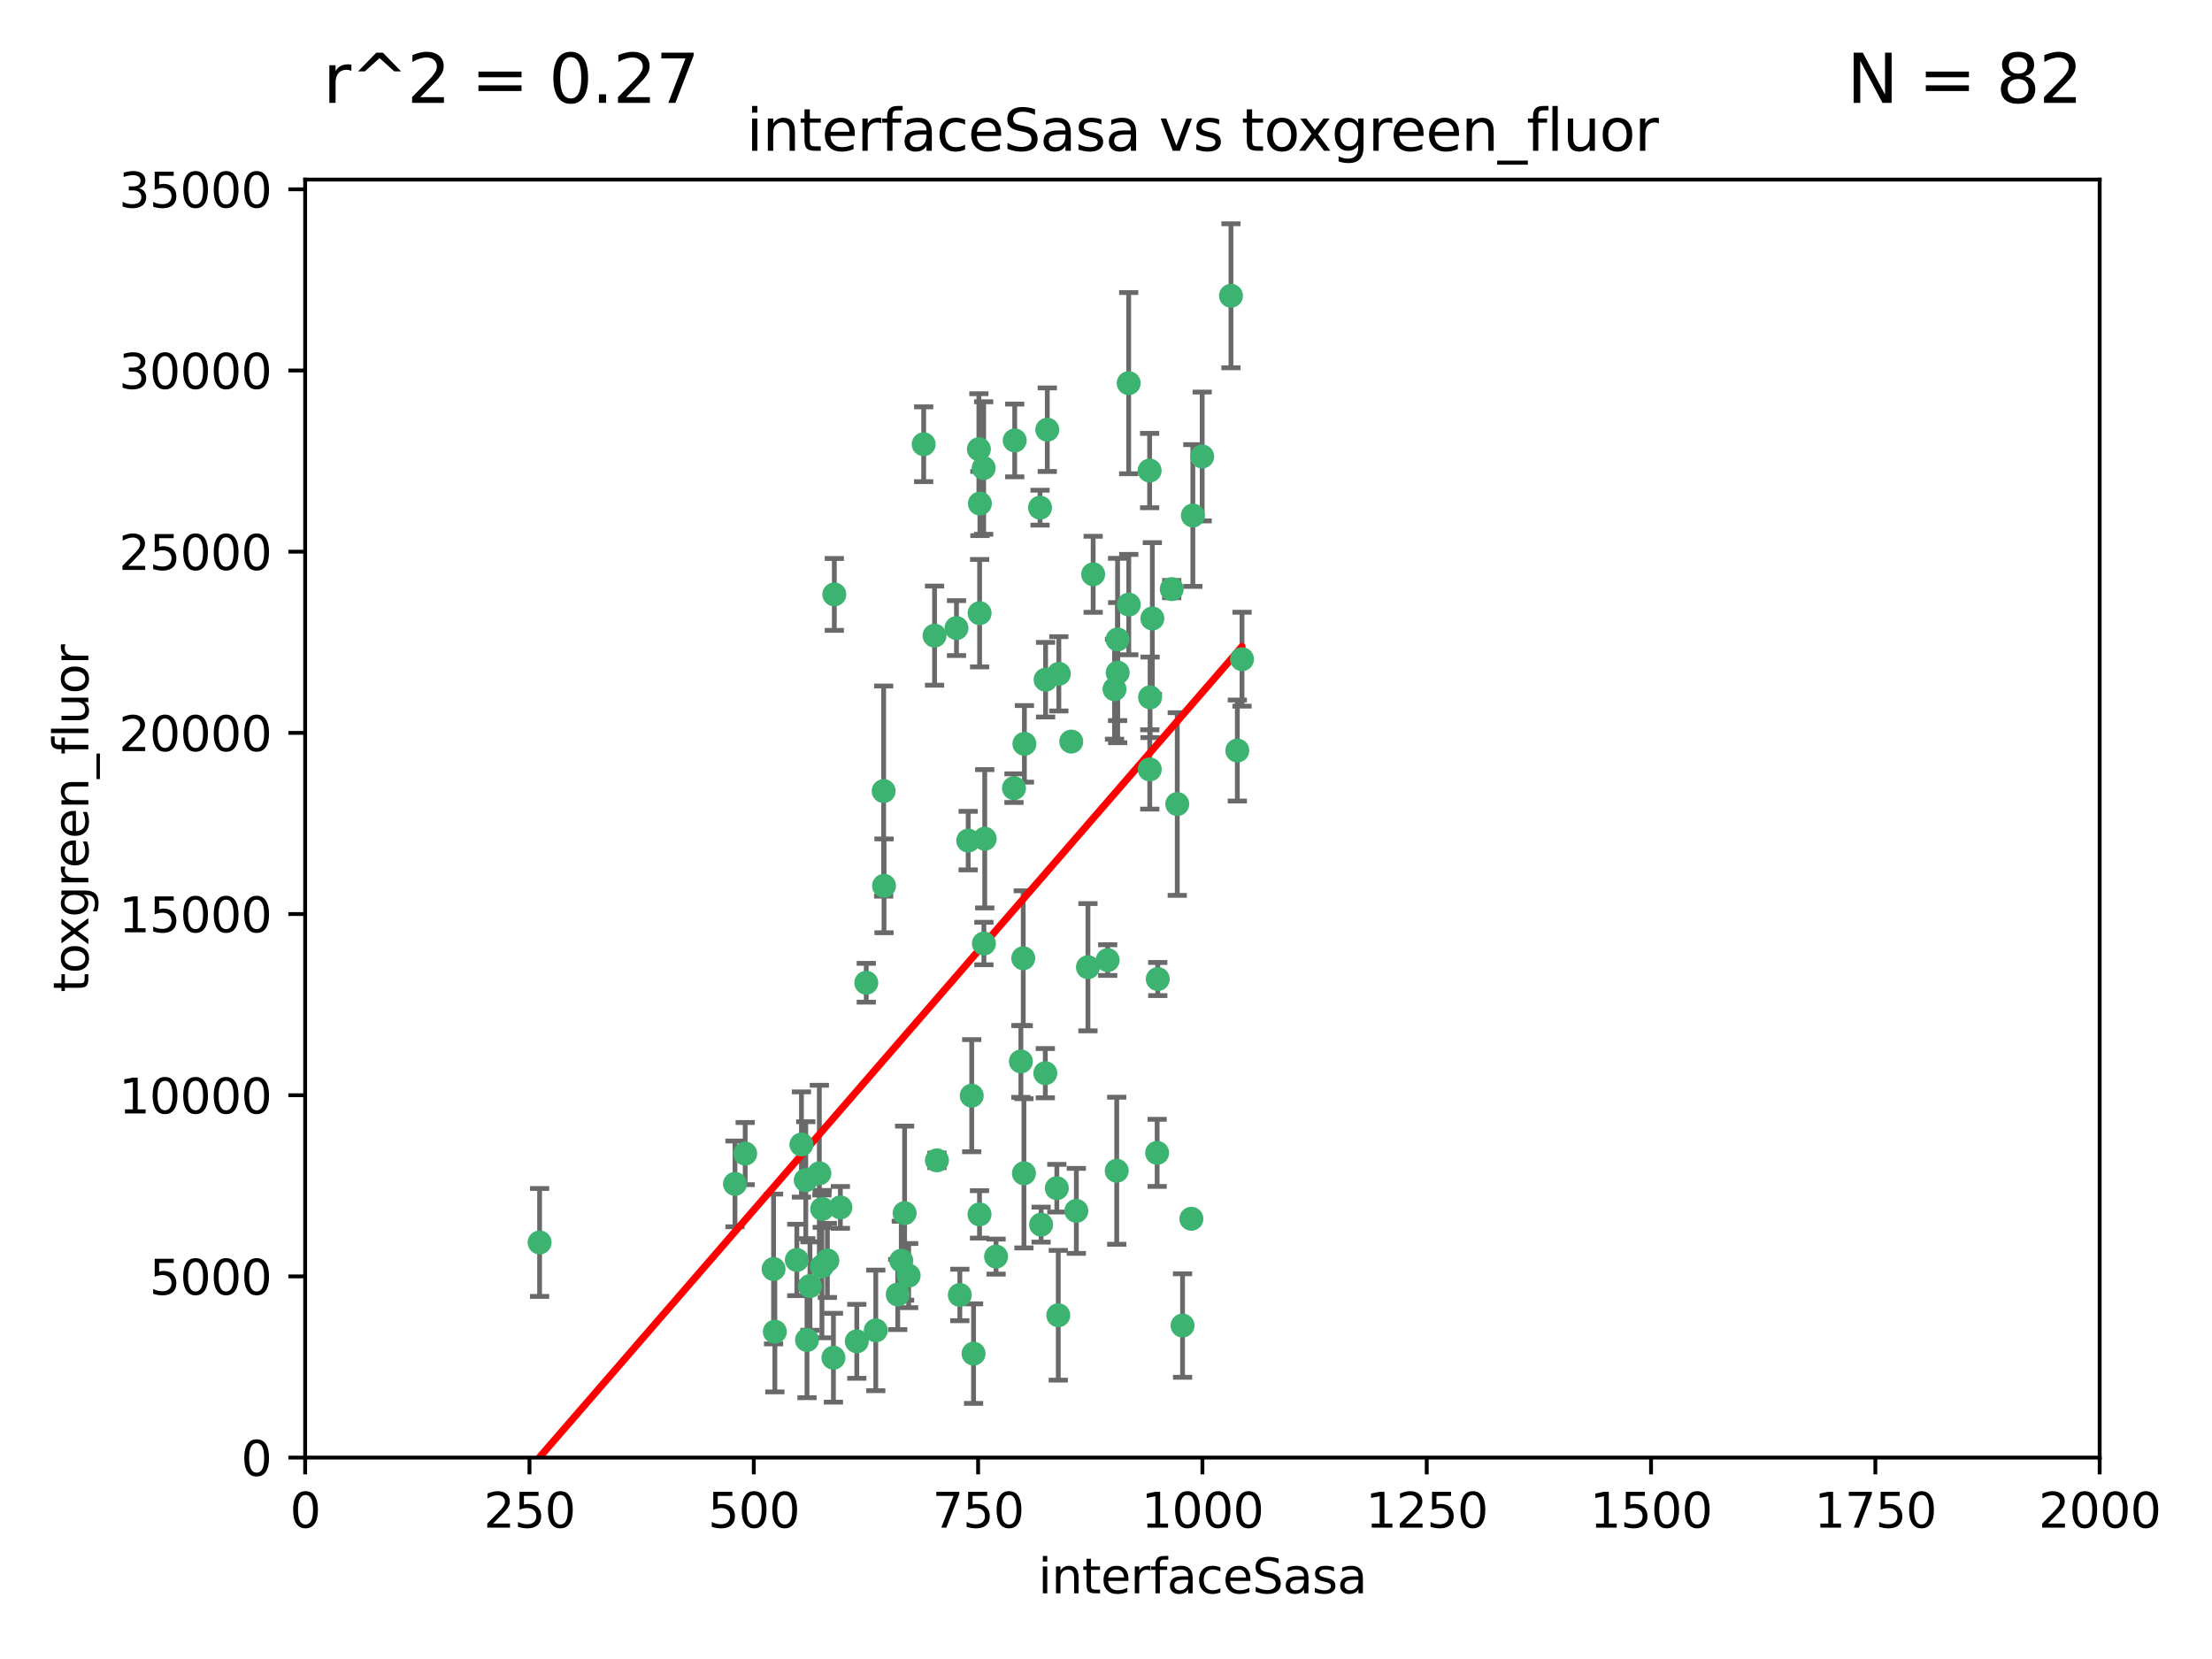 <?xml version="1.0" encoding="utf-8" standalone="no"?>
<!DOCTYPE svg PUBLIC "-//W3C//DTD SVG 1.1//EN"
  "http://www.w3.org/Graphics/SVG/1.1/DTD/svg11.dtd">
<svg xmlns:xlink="http://www.w3.org/1999/xlink" width="460.8pt" height="345.6pt" viewBox="0 0 460.8 345.6" xmlns="http://www.w3.org/2000/svg" version="1.1">
 <defs>
  <style type="text/css">*{stroke-linejoin: round; stroke-linecap: butt}</style>
 </defs>
 <g id="figure_1">
  <g id="patch_1">
   <path d="M 0 345.6 
L 460.8 345.6 
L 460.8 0 
L 0 0 
z
" style="fill: #ffffff"/>
  </g>
  <g id="axes_1">
   <g id="patch_2">
    <path d="M 63.571 303.64 
L 437.4 303.64 
L 437.4 37.411 
L 63.571 37.411 
z
" style="fill: #ffffff"/>
   </g>
   <g id="PathCollection_1">
    <defs>
     <path id="m9a39a66917" d="M 0 1.118 
C 0.297 1.118 0.581 1 0.791 0.791 
C 1 0.581 1.118 0.297 1.118 0 
C 1.118 -0.297 1 -0.581 0.791 -0.791 
C 0.581 -1 0.297 -1.118 0 -1.118 
C -0.297 -1.118 -0.581 -1 -0.791 -0.791 
C -1 -0.581 -1.118 -0.297 -1.118 0 
C -1.118 0.297 -1 0.581 -0.791 0.791 
C -0.581 1 -0.297 1.118 0 1.118 
z
" style="stroke: #3cb371"/>
    </defs>
    <g clip-path="url(#pb7da20ff0a)">
     <use xlink:href="#m9a39a66917" x="239.489" y="98.026" style="fill: #3cb371; stroke: #3cb371"/>
     <use xlink:href="#m9a39a66917" x="250.437" y="95.094" style="fill: #3cb371; stroke: #3cb371"/>
     <use xlink:href="#m9a39a66917" x="218.168" y="89.516" style="fill: #3cb371; stroke: #3cb371"/>
     <use xlink:href="#m9a39a66917" x="240.054" y="128.839" style="fill: #3cb371; stroke: #3cb371"/>
     <use xlink:href="#m9a39a66917" x="258.734" y="137.321" style="fill: #3cb371; stroke: #3cb371"/>
     <use xlink:href="#m9a39a66917" x="211.385" y="91.754" style="fill: #3cb371; stroke: #3cb371"/>
     <use xlink:href="#m9a39a66917" x="235.142" y="125.947" style="fill: #3cb371; stroke: #3cb371"/>
     <use xlink:href="#m9a39a66917" x="223.161" y="154.483" style="fill: #3cb371; stroke: #3cb371"/>
     <use xlink:href="#m9a39a66917" x="248.491" y="107.386" style="fill: #3cb371; stroke: #3cb371"/>
     <use xlink:href="#m9a39a66917" x="227.725" y="119.635" style="fill: #3cb371; stroke: #3cb371"/>
     <use xlink:href="#m9a39a66917" x="235.125" y="79.819" style="fill: #3cb371; stroke: #3cb371"/>
     <use xlink:href="#m9a39a66917" x="244.091" y="122.72" style="fill: #3cb371; stroke: #3cb371"/>
     <use xlink:href="#m9a39a66917" x="241.185" y="203.953" style="fill: #3cb371; stroke: #3cb371"/>
     <use xlink:href="#m9a39a66917" x="213.404" y="154.954" style="fill: #3cb371; stroke: #3cb371"/>
     <use xlink:href="#m9a39a66917" x="204.131" y="104.896" style="fill: #3cb371; stroke: #3cb371"/>
     <use xlink:href="#m9a39a66917" x="257.757" y="156.348" style="fill: #3cb371; stroke: #3cb371"/>
     <use xlink:href="#m9a39a66917" x="216.658" y="105.756" style="fill: #3cb371; stroke: #3cb371"/>
     <use xlink:href="#m9a39a66917" x="204.916" y="97.498" style="fill: #3cb371; stroke: #3cb371"/>
     <use xlink:href="#m9a39a66917" x="192.417" y="92.545" style="fill: #3cb371; stroke: #3cb371"/>
     <use xlink:href="#m9a39a66917" x="230.751" y="200.005" style="fill: #3cb371; stroke: #3cb371"/>
     <use xlink:href="#m9a39a66917" x="199.256" y="130.84" style="fill: #3cb371; stroke: #3cb371"/>
     <use xlink:href="#m9a39a66917" x="216.882" y="255.109" style="fill: #3cb371; stroke: #3cb371"/>
     <use xlink:href="#m9a39a66917" x="213.159" y="199.62" style="fill: #3cb371; stroke: #3cb371"/>
     <use xlink:href="#m9a39a66917" x="220.577" y="140.37" style="fill: #3cb371; stroke: #3cb371"/>
     <use xlink:href="#m9a39a66917" x="203.92" y="93.572" style="fill: #3cb371; stroke: #3cb371"/>
     <use xlink:href="#m9a39a66917" x="204.073" y="127.738" style="fill: #3cb371; stroke: #3cb371"/>
     <use xlink:href="#m9a39a66917" x="239.579" y="145.262" style="fill: #3cb371; stroke: #3cb371"/>
     <use xlink:href="#m9a39a66917" x="232.833" y="140.122" style="fill: #3cb371; stroke: #3cb371"/>
     <use xlink:href="#m9a39a66917" x="232.635" y="243.887" style="fill: #3cb371; stroke: #3cb371"/>
     <use xlink:href="#m9a39a66917" x="256.433" y="61.614" style="fill: #3cb371; stroke: #3cb371"/>
     <use xlink:href="#m9a39a66917" x="194.686" y="132.411" style="fill: #3cb371; stroke: #3cb371"/>
     <use xlink:href="#m9a39a66917" x="246.349" y="276.134" style="fill: #3cb371; stroke: #3cb371"/>
     <use xlink:href="#m9a39a66917" x="248.185" y="253.893" style="fill: #3cb371; stroke: #3cb371"/>
     <use xlink:href="#m9a39a66917" x="220.157" y="247.522" style="fill: #3cb371; stroke: #3cb371"/>
     <use xlink:href="#m9a39a66917" x="180.458" y="204.723" style="fill: #3cb371; stroke: #3cb371"/>
     <use xlink:href="#m9a39a66917" x="211.23" y="164.19" style="fill: #3cb371; stroke: #3cb371"/>
     <use xlink:href="#m9a39a66917" x="232.811" y="133.213" style="fill: #3cb371; stroke: #3cb371"/>
     <use xlink:href="#m9a39a66917" x="202.811" y="281.982" style="fill: #3cb371; stroke: #3cb371"/>
     <use xlink:href="#m9a39a66917" x="239.516" y="160.289" style="fill: #3cb371; stroke: #3cb371"/>
     <use xlink:href="#m9a39a66917" x="204.964" y="196.552" style="fill: #3cb371; stroke: #3cb371"/>
     <use xlink:href="#m9a39a66917" x="212.669" y="221.118" style="fill: #3cb371; stroke: #3cb371"/>
     <use xlink:href="#m9a39a66917" x="205.136" y="174.728" style="fill: #3cb371; stroke: #3cb371"/>
     <use xlink:href="#m9a39a66917" x="213.303" y="244.424" style="fill: #3cb371; stroke: #3cb371"/>
     <use xlink:href="#m9a39a66917" x="161.148" y="264.357" style="fill: #3cb371; stroke: #3cb371"/>
     <use xlink:href="#m9a39a66917" x="217.815" y="141.593" style="fill: #3cb371; stroke: #3cb371"/>
     <use xlink:href="#m9a39a66917" x="201.69" y="175.112" style="fill: #3cb371; stroke: #3cb371"/>
     <use xlink:href="#m9a39a66917" x="199.948" y="269.764" style="fill: #3cb371; stroke: #3cb371"/>
     <use xlink:href="#m9a39a66917" x="175.066" y="251.524" style="fill: #3cb371; stroke: #3cb371"/>
     <use xlink:href="#m9a39a66917" x="184.082" y="164.794" style="fill: #3cb371; stroke: #3cb371"/>
     <use xlink:href="#m9a39a66917" x="207.501" y="261.772" style="fill: #3cb371; stroke: #3cb371"/>
     <use xlink:href="#m9a39a66917" x="187.755" y="262.628" style="fill: #3cb371; stroke: #3cb371"/>
     <use xlink:href="#m9a39a66917" x="172.357" y="262.571" style="fill: #3cb371; stroke: #3cb371"/>
     <use xlink:href="#m9a39a66917" x="165.991" y="262.474" style="fill: #3cb371; stroke: #3cb371"/>
     <use xlink:href="#m9a39a66917" x="232.174" y="143.576" style="fill: #3cb371; stroke: #3cb371"/>
     <use xlink:href="#m9a39a66917" x="167.858" y="245.856" style="fill: #3cb371; stroke: #3cb371"/>
     <use xlink:href="#m9a39a66917" x="166.957" y="238.42" style="fill: #3cb371; stroke: #3cb371"/>
     <use xlink:href="#m9a39a66917" x="224.222" y="252.246" style="fill: #3cb371; stroke: #3cb371"/>
     <use xlink:href="#m9a39a66917" x="241.052" y="240.162" style="fill: #3cb371; stroke: #3cb371"/>
     <use xlink:href="#m9a39a66917" x="112.41" y="258.827" style="fill: #3cb371; stroke: #3cb371"/>
     <use xlink:href="#m9a39a66917" x="171.281" y="251.838" style="fill: #3cb371; stroke: #3cb371"/>
     <use xlink:href="#m9a39a66917" x="178.488" y="279.423" style="fill: #3cb371; stroke: #3cb371"/>
     <use xlink:href="#m9a39a66917" x="245.245" y="167.495" style="fill: #3cb371; stroke: #3cb371"/>
     <use xlink:href="#m9a39a66917" x="188.445" y="252.723" style="fill: #3cb371; stroke: #3cb371"/>
     <use xlink:href="#m9a39a66917" x="217.757" y="223.562" style="fill: #3cb371; stroke: #3cb371"/>
     <use xlink:href="#m9a39a66917" x="170.686" y="244.428" style="fill: #3cb371; stroke: #3cb371"/>
     <use xlink:href="#m9a39a66917" x="173.619" y="282.837" style="fill: #3cb371; stroke: #3cb371"/>
     <use xlink:href="#m9a39a66917" x="220.46" y="273.991" style="fill: #3cb371; stroke: #3cb371"/>
     <use xlink:href="#m9a39a66917" x="173.806" y="123.828" style="fill: #3cb371; stroke: #3cb371"/>
     <use xlink:href="#m9a39a66917" x="155.238" y="240.314" style="fill: #3cb371; stroke: #3cb371"/>
     <use xlink:href="#m9a39a66917" x="161.415" y="277.409" style="fill: #3cb371; stroke: #3cb371"/>
     <use xlink:href="#m9a39a66917" x="195.181" y="241.718" style="fill: #3cb371; stroke: #3cb371"/>
     <use xlink:href="#m9a39a66917" x="168.116" y="279.141" style="fill: #3cb371; stroke: #3cb371"/>
     <use xlink:href="#m9a39a66917" x="204.052" y="252.978" style="fill: #3cb371; stroke: #3cb371"/>
     <use xlink:href="#m9a39a66917" x="187.013" y="269.669" style="fill: #3cb371; stroke: #3cb371"/>
     <use xlink:href="#m9a39a66917" x="189.29" y="265.728" style="fill: #3cb371; stroke: #3cb371"/>
     <use xlink:href="#m9a39a66917" x="182.439" y="277.145" style="fill: #3cb371; stroke: #3cb371"/>
     <use xlink:href="#m9a39a66917" x="226.639" y="201.488" style="fill: #3cb371; stroke: #3cb371"/>
     <use xlink:href="#m9a39a66917" x="171.225" y="263.81" style="fill: #3cb371; stroke: #3cb371"/>
     <use xlink:href="#m9a39a66917" x="184.157" y="184.534" style="fill: #3cb371; stroke: #3cb371"/>
     <use xlink:href="#m9a39a66917" x="153.109" y="246.624" style="fill: #3cb371; stroke: #3cb371"/>
     <use xlink:href="#m9a39a66917" x="168.733" y="267.91" style="fill: #3cb371; stroke: #3cb371"/>
     <use xlink:href="#m9a39a66917" x="202.428" y="228.248" style="fill: #3cb371; stroke: #3cb371"/>
    </g>
   </g>
   <g id="matplotlib.axis_1">
    <g id="xtick_1">
     <g id="line2d_1">
      <defs>
       <path id="m0561b0914a" d="M 0 0 
L 0 3.5 
" style="stroke: #000000; stroke-width: 0.8"/>
      </defs>
      <g>
       <use xlink:href="#m0561b0914a" x="63.571" y="303.64" style="stroke: #000000; stroke-width: 0.8"/>
      </g>
     </g>
     <g id="text_1">
      <!-- 0 -->
      <g transform="translate(60.39 318.238)scale(0.1 -0.1)">
       <defs>
        <path id="DejaVuSans-30" d="M 2034 4250 
Q 1547 4250 1301 3770 
Q 1056 3291 1056 2328 
Q 1056 1369 1301 889 
Q 1547 409 2034 409 
Q 2525 409 2770 889 
Q 3016 1369 3016 2328 
Q 3016 3291 2770 3770 
Q 2525 4250 2034 4250 
z
M 2034 4750 
Q 2819 4750 3233 4129 
Q 3647 3509 3647 2328 
Q 3647 1150 3233 529 
Q 2819 -91 2034 -91 
Q 1250 -91 836 529 
Q 422 1150 422 2328 
Q 422 3509 836 4129 
Q 1250 4750 2034 4750 
z
" transform="scale(0.016)"/>
       </defs>
       <use xlink:href="#DejaVuSans-30"/>
      </g>
     </g>
    </g>
    <g id="xtick_2">
     <g id="line2d_2">
      <g>
       <use xlink:href="#m0561b0914a" x="110.3" y="303.64" style="stroke: #000000; stroke-width: 0.8"/>
      </g>
     </g>
     <g id="text_2">
      <!-- 250 -->
      <g transform="translate(100.756 318.238)scale(0.1 -0.1)">
       <defs>
        <path id="DejaVuSans-32" d="M 1228 531 
L 3431 531 
L 3431 0 
L 469 0 
L 469 531 
Q 828 903 1448 1529 
Q 2069 2156 2228 2338 
Q 2531 2678 2651 2914 
Q 2772 3150 2772 3378 
Q 2772 3750 2511 3984 
Q 2250 4219 1831 4219 
Q 1534 4219 1204 4116 
Q 875 4013 500 3803 
L 500 4441 
Q 881 4594 1212 4672 
Q 1544 4750 1819 4750 
Q 2544 4750 2975 4387 
Q 3406 4025 3406 3419 
Q 3406 3131 3298 2873 
Q 3191 2616 2906 2266 
Q 2828 2175 2409 1742 
Q 1991 1309 1228 531 
z
" transform="scale(0.016)"/>
        <path id="DejaVuSans-35" d="M 691 4666 
L 3169 4666 
L 3169 4134 
L 1269 4134 
L 1269 2991 
Q 1406 3038 1543 3061 
Q 1681 3084 1819 3084 
Q 2600 3084 3056 2656 
Q 3513 2228 3513 1497 
Q 3513 744 3044 326 
Q 2575 -91 1722 -91 
Q 1428 -91 1123 -41 
Q 819 9 494 109 
L 494 744 
Q 775 591 1075 516 
Q 1375 441 1709 441 
Q 2250 441 2565 725 
Q 2881 1009 2881 1497 
Q 2881 1984 2565 2268 
Q 2250 2553 1709 2553 
Q 1456 2553 1204 2497 
Q 953 2441 691 2322 
L 691 4666 
z
" transform="scale(0.016)"/>
       </defs>
       <use xlink:href="#DejaVuSans-32"/>
       <use xlink:href="#DejaVuSans-35" x="63.623"/>
       <use xlink:href="#DejaVuSans-30" x="127.246"/>
      </g>
     </g>
    </g>
    <g id="xtick_3">
     <g id="line2d_3">
      <g>
       <use xlink:href="#m0561b0914a" x="157.028" y="303.64" style="stroke: #000000; stroke-width: 0.8"/>
      </g>
     </g>
     <g id="text_3">
      <!-- 500 -->
      <g transform="translate(147.485 318.238)scale(0.1 -0.1)">
       <use xlink:href="#DejaVuSans-35"/>
       <use xlink:href="#DejaVuSans-30" x="63.623"/>
       <use xlink:href="#DejaVuSans-30" x="127.246"/>
      </g>
     </g>
    </g>
    <g id="xtick_4">
     <g id="line2d_4">
      <g>
       <use xlink:href="#m0561b0914a" x="203.757" y="303.64" style="stroke: #000000; stroke-width: 0.8"/>
      </g>
     </g>
     <g id="text_4">
      <!-- 750 -->
      <g transform="translate(194.213 318.238)scale(0.1 -0.1)">
       <defs>
        <path id="DejaVuSans-37" d="M 525 4666 
L 3525 4666 
L 3525 4397 
L 1831 0 
L 1172 0 
L 2766 4134 
L 525 4134 
L 525 4666 
z
" transform="scale(0.016)"/>
       </defs>
       <use xlink:href="#DejaVuSans-37"/>
       <use xlink:href="#DejaVuSans-35" x="63.623"/>
       <use xlink:href="#DejaVuSans-30" x="127.246"/>
      </g>
     </g>
    </g>
    <g id="xtick_5">
     <g id="line2d_5">
      <g>
       <use xlink:href="#m0561b0914a" x="250.486" y="303.64" style="stroke: #000000; stroke-width: 0.8"/>
      </g>
     </g>
     <g id="text_5">
      <!-- 1000 -->
      <g transform="translate(237.761 318.238)scale(0.1 -0.1)">
       <defs>
        <path id="DejaVuSans-31" d="M 794 531 
L 1825 531 
L 1825 4091 
L 703 3866 
L 703 4441 
L 1819 4666 
L 2450 4666 
L 2450 531 
L 3481 531 
L 3481 0 
L 794 0 
L 794 531 
z
" transform="scale(0.016)"/>
       </defs>
       <use xlink:href="#DejaVuSans-31"/>
       <use xlink:href="#DejaVuSans-30" x="63.623"/>
       <use xlink:href="#DejaVuSans-30" x="127.246"/>
       <use xlink:href="#DejaVuSans-30" x="190.869"/>
      </g>
     </g>
    </g>
    <g id="xtick_6">
     <g id="line2d_6">
      <g>
       <use xlink:href="#m0561b0914a" x="297.214" y="303.64" style="stroke: #000000; stroke-width: 0.8"/>
      </g>
     </g>
     <g id="text_6">
      <!-- 1250 -->
      <g transform="translate(284.489 318.238)scale(0.1 -0.1)">
       <use xlink:href="#DejaVuSans-31"/>
       <use xlink:href="#DejaVuSans-32" x="63.623"/>
       <use xlink:href="#DejaVuSans-35" x="127.246"/>
       <use xlink:href="#DejaVuSans-30" x="190.869"/>
      </g>
     </g>
    </g>
    <g id="xtick_7">
     <g id="line2d_7">
      <g>
       <use xlink:href="#m0561b0914a" x="343.943" y="303.64" style="stroke: #000000; stroke-width: 0.8"/>
      </g>
     </g>
     <g id="text_7">
      <!-- 1500 -->
      <g transform="translate(331.218 318.238)scale(0.1 -0.1)">
       <use xlink:href="#DejaVuSans-31"/>
       <use xlink:href="#DejaVuSans-35" x="63.623"/>
       <use xlink:href="#DejaVuSans-30" x="127.246"/>
       <use xlink:href="#DejaVuSans-30" x="190.869"/>
      </g>
     </g>
    </g>
    <g id="xtick_8">
     <g id="line2d_8">
      <g>
       <use xlink:href="#m0561b0914a" x="390.671" y="303.64" style="stroke: #000000; stroke-width: 0.8"/>
      </g>
     </g>
     <g id="text_8">
      <!-- 1750 -->
      <g transform="translate(377.946 318.238)scale(0.1 -0.1)">
       <use xlink:href="#DejaVuSans-31"/>
       <use xlink:href="#DejaVuSans-37" x="63.623"/>
       <use xlink:href="#DejaVuSans-35" x="127.246"/>
       <use xlink:href="#DejaVuSans-30" x="190.869"/>
      </g>
     </g>
    </g>
    <g id="xtick_9">
     <g id="line2d_9">
      <g>
       <use xlink:href="#m0561b0914a" x="437.4" y="303.64" style="stroke: #000000; stroke-width: 0.8"/>
      </g>
     </g>
     <g id="text_9">
      <!-- 2000 -->
      <g transform="translate(424.675 318.238)scale(0.1 -0.1)">
       <use xlink:href="#DejaVuSans-32"/>
       <use xlink:href="#DejaVuSans-30" x="63.623"/>
       <use xlink:href="#DejaVuSans-30" x="127.246"/>
       <use xlink:href="#DejaVuSans-30" x="190.869"/>
      </g>
     </g>
    </g>
    <g id="text_10">
     <!-- interfaceSasa -->
     <g transform="translate(216.279 331.917)scale(0.1 -0.1)">
      <defs>
       <path id="DejaVuSans-69" d="M 603 3500 
L 1178 3500 
L 1178 0 
L 603 0 
L 603 3500 
z
M 603 4863 
L 1178 4863 
L 1178 4134 
L 603 4134 
L 603 4863 
z
" transform="scale(0.016)"/>
       <path id="DejaVuSans-6e" d="M 3513 2113 
L 3513 0 
L 2938 0 
L 2938 2094 
Q 2938 2591 2744 2837 
Q 2550 3084 2163 3084 
Q 1697 3084 1428 2787 
Q 1159 2491 1159 1978 
L 1159 0 
L 581 0 
L 581 3500 
L 1159 3500 
L 1159 2956 
Q 1366 3272 1645 3428 
Q 1925 3584 2291 3584 
Q 2894 3584 3203 3211 
Q 3513 2838 3513 2113 
z
" transform="scale(0.016)"/>
       <path id="DejaVuSans-74" d="M 1172 4494 
L 1172 3500 
L 2356 3500 
L 2356 3053 
L 1172 3053 
L 1172 1153 
Q 1172 725 1289 603 
Q 1406 481 1766 481 
L 2356 481 
L 2356 0 
L 1766 0 
Q 1100 0 847 248 
Q 594 497 594 1153 
L 594 3053 
L 172 3053 
L 172 3500 
L 594 3500 
L 594 4494 
L 1172 4494 
z
" transform="scale(0.016)"/>
       <path id="DejaVuSans-65" d="M 3597 1894 
L 3597 1613 
L 953 1613 
Q 991 1019 1311 708 
Q 1631 397 2203 397 
Q 2534 397 2845 478 
Q 3156 559 3463 722 
L 3463 178 
Q 3153 47 2828 -22 
Q 2503 -91 2169 -91 
Q 1331 -91 842 396 
Q 353 884 353 1716 
Q 353 2575 817 3079 
Q 1281 3584 2069 3584 
Q 2775 3584 3186 3129 
Q 3597 2675 3597 1894 
z
M 3022 2063 
Q 3016 2534 2758 2815 
Q 2500 3097 2075 3097 
Q 1594 3097 1305 2825 
Q 1016 2553 972 2059 
L 3022 2063 
z
" transform="scale(0.016)"/>
       <path id="DejaVuSans-72" d="M 2631 2963 
Q 2534 3019 2420 3045 
Q 2306 3072 2169 3072 
Q 1681 3072 1420 2755 
Q 1159 2438 1159 1844 
L 1159 0 
L 581 0 
L 581 3500 
L 1159 3500 
L 1159 2956 
Q 1341 3275 1631 3429 
Q 1922 3584 2338 3584 
Q 2397 3584 2469 3576 
Q 2541 3569 2628 3553 
L 2631 2963 
z
" transform="scale(0.016)"/>
       <path id="DejaVuSans-66" d="M 2375 4863 
L 2375 4384 
L 1825 4384 
Q 1516 4384 1395 4259 
Q 1275 4134 1275 3809 
L 1275 3500 
L 2222 3500 
L 2222 3053 
L 1275 3053 
L 1275 0 
L 697 0 
L 697 3053 
L 147 3053 
L 147 3500 
L 697 3500 
L 697 3744 
Q 697 4328 969 4595 
Q 1241 4863 1831 4863 
L 2375 4863 
z
" transform="scale(0.016)"/>
       <path id="DejaVuSans-61" d="M 2194 1759 
Q 1497 1759 1228 1600 
Q 959 1441 959 1056 
Q 959 750 1161 570 
Q 1363 391 1709 391 
Q 2188 391 2477 730 
Q 2766 1069 2766 1631 
L 2766 1759 
L 2194 1759 
z
M 3341 1997 
L 3341 0 
L 2766 0 
L 2766 531 
Q 2569 213 2275 61 
Q 1981 -91 1556 -91 
Q 1019 -91 701 211 
Q 384 513 384 1019 
Q 384 1609 779 1909 
Q 1175 2209 1959 2209 
L 2766 2209 
L 2766 2266 
Q 2766 2663 2505 2880 
Q 2244 3097 1772 3097 
Q 1472 3097 1187 3025 
Q 903 2953 641 2809 
L 641 3341 
Q 956 3463 1253 3523 
Q 1550 3584 1831 3584 
Q 2591 3584 2966 3190 
Q 3341 2797 3341 1997 
z
" transform="scale(0.016)"/>
       <path id="DejaVuSans-63" d="M 3122 3366 
L 3122 2828 
Q 2878 2963 2633 3030 
Q 2388 3097 2138 3097 
Q 1578 3097 1268 2742 
Q 959 2388 959 1747 
Q 959 1106 1268 751 
Q 1578 397 2138 397 
Q 2388 397 2633 464 
Q 2878 531 3122 666 
L 3122 134 
Q 2881 22 2623 -34 
Q 2366 -91 2075 -91 
Q 1284 -91 818 406 
Q 353 903 353 1747 
Q 353 2603 823 3093 
Q 1294 3584 2113 3584 
Q 2378 3584 2631 3529 
Q 2884 3475 3122 3366 
z
" transform="scale(0.016)"/>
       <path id="DejaVuSans-53" d="M 3425 4513 
L 3425 3897 
Q 3066 4069 2747 4153 
Q 2428 4238 2131 4238 
Q 1616 4238 1336 4038 
Q 1056 3838 1056 3469 
Q 1056 3159 1242 3001 
Q 1428 2844 1947 2747 
L 2328 2669 
Q 3034 2534 3370 2195 
Q 3706 1856 3706 1288 
Q 3706 609 3251 259 
Q 2797 -91 1919 -91 
Q 1588 -91 1214 -16 
Q 841 59 441 206 
L 441 856 
Q 825 641 1194 531 
Q 1563 422 1919 422 
Q 2459 422 2753 634 
Q 3047 847 3047 1241 
Q 3047 1584 2836 1778 
Q 2625 1972 2144 2069 
L 1759 2144 
Q 1053 2284 737 2584 
Q 422 2884 422 3419 
Q 422 4038 858 4394 
Q 1294 4750 2059 4750 
Q 2388 4750 2728 4690 
Q 3069 4631 3425 4513 
z
" transform="scale(0.016)"/>
       <path id="DejaVuSans-73" d="M 2834 3397 
L 2834 2853 
Q 2591 2978 2328 3040 
Q 2066 3103 1784 3103 
Q 1356 3103 1142 2972 
Q 928 2841 928 2578 
Q 928 2378 1081 2264 
Q 1234 2150 1697 2047 
L 1894 2003 
Q 2506 1872 2764 1633 
Q 3022 1394 3022 966 
Q 3022 478 2636 193 
Q 2250 -91 1575 -91 
Q 1294 -91 989 -36 
Q 684 19 347 128 
L 347 722 
Q 666 556 975 473 
Q 1284 391 1588 391 
Q 1994 391 2212 530 
Q 2431 669 2431 922 
Q 2431 1156 2273 1281 
Q 2116 1406 1581 1522 
L 1381 1569 
Q 847 1681 609 1914 
Q 372 2147 372 2553 
Q 372 3047 722 3315 
Q 1072 3584 1716 3584 
Q 2034 3584 2315 3537 
Q 2597 3491 2834 3397 
z
" transform="scale(0.016)"/>
      </defs>
      <use xlink:href="#DejaVuSans-69"/>
      <use xlink:href="#DejaVuSans-6e" x="27.783"/>
      <use xlink:href="#DejaVuSans-74" x="91.162"/>
      <use xlink:href="#DejaVuSans-65" x="130.371"/>
      <use xlink:href="#DejaVuSans-72" x="191.895"/>
      <use xlink:href="#DejaVuSans-66" x="233.008"/>
      <use xlink:href="#DejaVuSans-61" x="268.213"/>
      <use xlink:href="#DejaVuSans-63" x="329.492"/>
      <use xlink:href="#DejaVuSans-65" x="384.473"/>
      <use xlink:href="#DejaVuSans-53" x="445.996"/>
      <use xlink:href="#DejaVuSans-61" x="509.473"/>
      <use xlink:href="#DejaVuSans-73" x="570.752"/>
      <use xlink:href="#DejaVuSans-61" x="622.852"/>
     </g>
    </g>
   </g>
   <g id="matplotlib.axis_2">
    <g id="ytick_1">
     <g id="line2d_10">
      <defs>
       <path id="m2fcf23295d" d="M 0 0 
L -3.5 0 
" style="stroke: #000000; stroke-width: 0.8"/>
      </defs>
      <g>
       <use xlink:href="#m2fcf23295d" x="63.571" y="303.64" style="stroke: #000000; stroke-width: 0.8"/>
      </g>
     </g>
     <g id="text_11">
      <!-- 0 -->
      <g transform="translate(50.209 307.439)scale(0.1 -0.1)">
       <use xlink:href="#DejaVuSans-30"/>
      </g>
     </g>
    </g>
    <g id="ytick_2">
     <g id="line2d_11">
      <g>
       <use xlink:href="#m2fcf23295d" x="63.571" y="265.897" style="stroke: #000000; stroke-width: 0.8"/>
      </g>
     </g>
     <g id="text_12">
      <!-- 5000 -->
      <g transform="translate(31.121 269.696)scale(0.1 -0.1)">
       <use xlink:href="#DejaVuSans-35"/>
       <use xlink:href="#DejaVuSans-30" x="63.623"/>
       <use xlink:href="#DejaVuSans-30" x="127.246"/>
       <use xlink:href="#DejaVuSans-30" x="190.869"/>
      </g>
     </g>
    </g>
    <g id="ytick_3">
     <g id="line2d_12">
      <g>
       <use xlink:href="#m2fcf23295d" x="63.571" y="228.154" style="stroke: #000000; stroke-width: 0.8"/>
      </g>
     </g>
     <g id="text_13">
      <!-- 10000 -->
      <g transform="translate(24.759 231.953)scale(0.1 -0.1)">
       <use xlink:href="#DejaVuSans-31"/>
       <use xlink:href="#DejaVuSans-30" x="63.623"/>
       <use xlink:href="#DejaVuSans-30" x="127.246"/>
       <use xlink:href="#DejaVuSans-30" x="190.869"/>
       <use xlink:href="#DejaVuSans-30" x="254.492"/>
      </g>
     </g>
    </g>
    <g id="ytick_4">
     <g id="line2d_13">
      <g>
       <use xlink:href="#m2fcf23295d" x="63.571" y="190.411" style="stroke: #000000; stroke-width: 0.8"/>
      </g>
     </g>
     <g id="text_14">
      <!-- 15000 -->
      <g transform="translate(24.759 194.21)scale(0.1 -0.1)">
       <use xlink:href="#DejaVuSans-31"/>
       <use xlink:href="#DejaVuSans-35" x="63.623"/>
       <use xlink:href="#DejaVuSans-30" x="127.246"/>
       <use xlink:href="#DejaVuSans-30" x="190.869"/>
       <use xlink:href="#DejaVuSans-30" x="254.492"/>
      </g>
     </g>
    </g>
    <g id="ytick_5">
     <g id="line2d_14">
      <g>
       <use xlink:href="#m2fcf23295d" x="63.571" y="152.668" style="stroke: #000000; stroke-width: 0.8"/>
      </g>
     </g>
     <g id="text_15">
      <!-- 20000 -->
      <g transform="translate(24.759 156.467)scale(0.1 -0.1)">
       <use xlink:href="#DejaVuSans-32"/>
       <use xlink:href="#DejaVuSans-30" x="63.623"/>
       <use xlink:href="#DejaVuSans-30" x="127.246"/>
       <use xlink:href="#DejaVuSans-30" x="190.869"/>
       <use xlink:href="#DejaVuSans-30" x="254.492"/>
      </g>
     </g>
    </g>
    <g id="ytick_6">
     <g id="line2d_15">
      <g>
       <use xlink:href="#m2fcf23295d" x="63.571" y="114.925" style="stroke: #000000; stroke-width: 0.8"/>
      </g>
     </g>
     <g id="text_16">
      <!-- 25000 -->
      <g transform="translate(24.759 118.724)scale(0.1 -0.1)">
       <use xlink:href="#DejaVuSans-32"/>
       <use xlink:href="#DejaVuSans-35" x="63.623"/>
       <use xlink:href="#DejaVuSans-30" x="127.246"/>
       <use xlink:href="#DejaVuSans-30" x="190.869"/>
       <use xlink:href="#DejaVuSans-30" x="254.492"/>
      </g>
     </g>
    </g>
    <g id="ytick_7">
     <g id="line2d_16">
      <g>
       <use xlink:href="#m2fcf23295d" x="63.571" y="77.181" style="stroke: #000000; stroke-width: 0.8"/>
      </g>
     </g>
     <g id="text_17">
      <!-- 30000 -->
      <g transform="translate(24.759 80.981)scale(0.1 -0.1)">
       <defs>
        <path id="DejaVuSans-33" d="M 2597 2516 
Q 3050 2419 3304 2112 
Q 3559 1806 3559 1356 
Q 3559 666 3084 287 
Q 2609 -91 1734 -91 
Q 1441 -91 1130 -33 
Q 819 25 488 141 
L 488 750 
Q 750 597 1062 519 
Q 1375 441 1716 441 
Q 2309 441 2620 675 
Q 2931 909 2931 1356 
Q 2931 1769 2642 2001 
Q 2353 2234 1838 2234 
L 1294 2234 
L 1294 2753 
L 1863 2753 
Q 2328 2753 2575 2939 
Q 2822 3125 2822 3475 
Q 2822 3834 2567 4026 
Q 2313 4219 1838 4219 
Q 1578 4219 1281 4162 
Q 984 4106 628 3988 
L 628 4550 
Q 988 4650 1302 4700 
Q 1616 4750 1894 4750 
Q 2613 4750 3031 4423 
Q 3450 4097 3450 3541 
Q 3450 3153 3228 2886 
Q 3006 2619 2597 2516 
z
" transform="scale(0.016)"/>
       </defs>
       <use xlink:href="#DejaVuSans-33"/>
       <use xlink:href="#DejaVuSans-30" x="63.623"/>
       <use xlink:href="#DejaVuSans-30" x="127.246"/>
       <use xlink:href="#DejaVuSans-30" x="190.869"/>
       <use xlink:href="#DejaVuSans-30" x="254.492"/>
      </g>
     </g>
    </g>
    <g id="ytick_8">
     <g id="line2d_17">
      <g>
       <use xlink:href="#m2fcf23295d" x="63.571" y="39.438" style="stroke: #000000; stroke-width: 0.8"/>
      </g>
     </g>
     <g id="text_18">
      <!-- 35000 -->
      <g transform="translate(24.759 43.238)scale(0.1 -0.1)">
       <use xlink:href="#DejaVuSans-33"/>
       <use xlink:href="#DejaVuSans-35" x="63.623"/>
       <use xlink:href="#DejaVuSans-30" x="127.246"/>
       <use xlink:href="#DejaVuSans-30" x="190.869"/>
       <use xlink:href="#DejaVuSans-30" x="254.492"/>
      </g>
     </g>
    </g>
    <g id="text_19">
     <!-- toxgreen_fluor -->
     <g transform="translate(18.401 206.72)rotate(-90)scale(0.1 -0.1)">
      <defs>
       <path id="DejaVuSans-6f" d="M 1959 3097 
Q 1497 3097 1228 2736 
Q 959 2375 959 1747 
Q 959 1119 1226 758 
Q 1494 397 1959 397 
Q 2419 397 2687 759 
Q 2956 1122 2956 1747 
Q 2956 2369 2687 2733 
Q 2419 3097 1959 3097 
z
M 1959 3584 
Q 2709 3584 3137 3096 
Q 3566 2609 3566 1747 
Q 3566 888 3137 398 
Q 2709 -91 1959 -91 
Q 1206 -91 779 398 
Q 353 888 353 1747 
Q 353 2609 779 3096 
Q 1206 3584 1959 3584 
z
" transform="scale(0.016)"/>
       <path id="DejaVuSans-78" d="M 3513 3500 
L 2247 1797 
L 3578 0 
L 2900 0 
L 1881 1375 
L 863 0 
L 184 0 
L 1544 1831 
L 300 3500 
L 978 3500 
L 1906 2253 
L 2834 3500 
L 3513 3500 
z
" transform="scale(0.016)"/>
       <path id="DejaVuSans-67" d="M 2906 1791 
Q 2906 2416 2648 2759 
Q 2391 3103 1925 3103 
Q 1463 3103 1205 2759 
Q 947 2416 947 1791 
Q 947 1169 1205 825 
Q 1463 481 1925 481 
Q 2391 481 2648 825 
Q 2906 1169 2906 1791 
z
M 3481 434 
Q 3481 -459 3084 -895 
Q 2688 -1331 1869 -1331 
Q 1566 -1331 1297 -1286 
Q 1028 -1241 775 -1147 
L 775 -588 
Q 1028 -725 1275 -790 
Q 1522 -856 1778 -856 
Q 2344 -856 2625 -561 
Q 2906 -266 2906 331 
L 2906 616 
Q 2728 306 2450 153 
Q 2172 0 1784 0 
Q 1141 0 747 490 
Q 353 981 353 1791 
Q 353 2603 747 3093 
Q 1141 3584 1784 3584 
Q 2172 3584 2450 3431 
Q 2728 3278 2906 2969 
L 2906 3500 
L 3481 3500 
L 3481 434 
z
" transform="scale(0.016)"/>
       <path id="DejaVuSans-5f" d="M 3263 -1063 
L 3263 -1509 
L -63 -1509 
L -63 -1063 
L 3263 -1063 
z
" transform="scale(0.016)"/>
       <path id="DejaVuSans-6c" d="M 603 4863 
L 1178 4863 
L 1178 0 
L 603 0 
L 603 4863 
z
" transform="scale(0.016)"/>
       <path id="DejaVuSans-75" d="M 544 1381 
L 544 3500 
L 1119 3500 
L 1119 1403 
Q 1119 906 1312 657 
Q 1506 409 1894 409 
Q 2359 409 2629 706 
Q 2900 1003 2900 1516 
L 2900 3500 
L 3475 3500 
L 3475 0 
L 2900 0 
L 2900 538 
Q 2691 219 2414 64 
Q 2138 -91 1772 -91 
Q 1169 -91 856 284 
Q 544 659 544 1381 
z
M 1991 3584 
L 1991 3584 
z
" transform="scale(0.016)"/>
      </defs>
      <use xlink:href="#DejaVuSans-74"/>
      <use xlink:href="#DejaVuSans-6f" x="39.209"/>
      <use xlink:href="#DejaVuSans-78" x="97.266"/>
      <use xlink:href="#DejaVuSans-67" x="156.445"/>
      <use xlink:href="#DejaVuSans-72" x="219.922"/>
      <use xlink:href="#DejaVuSans-65" x="258.785"/>
      <use xlink:href="#DejaVuSans-65" x="320.309"/>
      <use xlink:href="#DejaVuSans-6e" x="381.832"/>
      <use xlink:href="#DejaVuSans-5f" x="445.211"/>
      <use xlink:href="#DejaVuSans-66" x="495.211"/>
      <use xlink:href="#DejaVuSans-6c" x="530.416"/>
      <use xlink:href="#DejaVuSans-75" x="558.199"/>
      <use xlink:href="#DejaVuSans-6f" x="621.578"/>
      <use xlink:href="#DejaVuSans-72" x="682.76"/>
     </g>
    </g>
   </g>
   <g id="LineCollection_1">
    <path d="M 239.489 105.772 
L 239.489 90.281 
" clip-path="url(#pb7da20ff0a)" style="fill: none; stroke: #696969"/>
    <path d="M 250.437 108.514 
L 250.437 81.675 
" clip-path="url(#pb7da20ff0a)" style="fill: none; stroke: #696969"/>
    <path d="M 218.168 98.217 
L 218.168 80.815 
" clip-path="url(#pb7da20ff0a)" style="fill: none; stroke: #696969"/>
    <path d="M 240.054 144.637 
L 240.054 113.041 
" clip-path="url(#pb7da20ff0a)" style="fill: none; stroke: #696969"/>
    <path d="M 258.734 147.102 
L 258.734 127.541 
" clip-path="url(#pb7da20ff0a)" style="fill: none; stroke: #696969"/>
    <path d="M 211.385 99.334 
L 211.385 84.174 
" clip-path="url(#pb7da20ff0a)" style="fill: none; stroke: #696969"/>
    <path d="M 235.142 136.397 
L 235.142 115.497 
" clip-path="url(#pb7da20ff0a)" style="fill: none; stroke: #696969"/>
    <path d="M 223.161 155.048 
L 223.161 153.918 
" clip-path="url(#pb7da20ff0a)" style="fill: none; stroke: #696969"/>
    <path d="M 248.491 122.155 
L 248.491 92.617 
" clip-path="url(#pb7da20ff0a)" style="fill: none; stroke: #696969"/>
    <path d="M 227.725 127.554 
L 227.725 111.717 
" clip-path="url(#pb7da20ff0a)" style="fill: none; stroke: #696969"/>
    <path d="M 235.125 98.693 
L 235.125 60.945 
" clip-path="url(#pb7da20ff0a)" style="fill: none; stroke: #696969"/>
    <path d="M 244.091 124.514 
L 244.091 120.926 
" clip-path="url(#pb7da20ff0a)" style="fill: none; stroke: #696969"/>
    <path d="M 241.185 207.405 
L 241.185 200.501 
" clip-path="url(#pb7da20ff0a)" style="fill: none; stroke: #696969"/>
    <path d="M 213.404 162.929 
L 213.404 146.979 
" clip-path="url(#pb7da20ff0a)" style="fill: none; stroke: #696969"/>
    <path d="M 204.131 111.578 
L 204.131 98.214 
" clip-path="url(#pb7da20ff0a)" style="fill: none; stroke: #696969"/>
    <path d="M 257.757 166.868 
L 257.757 145.829 
" clip-path="url(#pb7da20ff0a)" style="fill: none; stroke: #696969"/>
    <path d="M 216.658 109.392 
L 216.658 102.12 
" clip-path="url(#pb7da20ff0a)" style="fill: none; stroke: #696969"/>
    <path d="M 204.916 111.302 
L 204.916 83.693 
" clip-path="url(#pb7da20ff0a)" style="fill: none; stroke: #696969"/>
    <path d="M 192.417 100.341 
L 192.417 84.749 
" clip-path="url(#pb7da20ff0a)" style="fill: none; stroke: #696969"/>
    <path d="M 230.751 203.204 
L 230.751 196.806 
" clip-path="url(#pb7da20ff0a)" style="fill: none; stroke: #696969"/>
    <path d="M 199.256 136.561 
L 199.256 125.12 
" clip-path="url(#pb7da20ff0a)" style="fill: none; stroke: #696969"/>
    <path d="M 216.882 258.755 
L 216.882 251.464 
" clip-path="url(#pb7da20ff0a)" style="fill: none; stroke: #696969"/>
    <path d="M 213.159 213.675 
L 213.159 185.565 
" clip-path="url(#pb7da20ff0a)" style="fill: none; stroke: #696969"/>
    <path d="M 220.577 148.106 
L 220.577 132.634 
" clip-path="url(#pb7da20ff0a)" style="fill: none; stroke: #696969"/>
    <path d="M 203.92 105.129 
L 203.92 82.016 
" clip-path="url(#pb7da20ff0a)" style="fill: none; stroke: #696969"/>
    <path d="M 204.073 138.926 
L 204.073 116.549 
" clip-path="url(#pb7da20ff0a)" style="fill: none; stroke: #696969"/>
    <path d="M 239.579 153.647 
L 239.579 136.877 
" clip-path="url(#pb7da20ff0a)" style="fill: none; stroke: #696969"/>
    <path d="M 232.833 154.719 
L 232.833 125.526 
" clip-path="url(#pb7da20ff0a)" style="fill: none; stroke: #696969"/>
    <path d="M 232.635 259.205 
L 232.635 228.569 
" clip-path="url(#pb7da20ff0a)" style="fill: none; stroke: #696969"/>
    <path d="M 256.433 76.614 
L 256.433 46.614 
" clip-path="url(#pb7da20ff0a)" style="fill: none; stroke: #696969"/>
    <path d="M 194.686 142.738 
L 194.686 122.084 
" clip-path="url(#pb7da20ff0a)" style="fill: none; stroke: #696969"/>
    <path d="M 246.349 286.914 
L 246.349 265.354 
" clip-path="url(#pb7da20ff0a)" style="fill: none; stroke: #696969"/>
    <path d="M 248.185 254.845 
L 248.185 252.94 
" clip-path="url(#pb7da20ff0a)" style="fill: none; stroke: #696969"/>
    <path d="M 220.157 252.489 
L 220.157 242.555 
" clip-path="url(#pb7da20ff0a)" style="fill: none; stroke: #696969"/>
    <path d="M 180.458 208.763 
L 180.458 200.682 
" clip-path="url(#pb7da20ff0a)" style="fill: none; stroke: #696969"/>
    <path d="M 211.23 167.175 
L 211.23 161.206 
" clip-path="url(#pb7da20ff0a)" style="fill: none; stroke: #696969"/>
    <path d="M 232.811 150.11 
L 232.811 116.316 
" clip-path="url(#pb7da20ff0a)" style="fill: none; stroke: #696969"/>
    <path d="M 202.811 292.352 
L 202.811 271.612 
" clip-path="url(#pb7da20ff0a)" style="fill: none; stroke: #696969"/>
    <path d="M 239.516 168.551 
L 239.516 152.026 
" clip-path="url(#pb7da20ff0a)" style="fill: none; stroke: #696969"/>
    <path d="M 204.964 200.974 
L 204.964 192.13 
" clip-path="url(#pb7da20ff0a)" style="fill: none; stroke: #696969"/>
    <path d="M 212.669 228.596 
L 212.669 213.64 
" clip-path="url(#pb7da20ff0a)" style="fill: none; stroke: #696969"/>
    <path d="M 205.136 189.135 
L 205.136 160.322 
" clip-path="url(#pb7da20ff0a)" style="fill: none; stroke: #696969"/>
    <path d="M 213.303 259.965 
L 213.303 228.883 
" clip-path="url(#pb7da20ff0a)" style="fill: none; stroke: #696969"/>
    <path d="M 161.148 279.964 
L 161.148 248.75 
" clip-path="url(#pb7da20ff0a)" style="fill: none; stroke: #696969"/>
    <path d="M 217.815 149.363 
L 217.815 133.823 
" clip-path="url(#pb7da20ff0a)" style="fill: none; stroke: #696969"/>
    <path d="M 201.69 181.212 
L 201.69 169.013 
" clip-path="url(#pb7da20ff0a)" style="fill: none; stroke: #696969"/>
    <path d="M 199.948 275.127 
L 199.948 264.4 
" clip-path="url(#pb7da20ff0a)" style="fill: none; stroke: #696969"/>
    <path d="M 175.066 255.883 
L 175.066 247.164 
" clip-path="url(#pb7da20ff0a)" style="fill: none; stroke: #696969"/>
    <path d="M 184.082 186.68 
L 184.082 142.908 
" clip-path="url(#pb7da20ff0a)" style="fill: none; stroke: #696969"/>
    <path d="M 207.501 265.422 
L 207.501 258.121 
" clip-path="url(#pb7da20ff0a)" style="fill: none; stroke: #696969"/>
    <path d="M 187.755 270.857 
L 187.755 254.399 
" clip-path="url(#pb7da20ff0a)" style="fill: none; stroke: #696969"/>
    <path d="M 172.357 270.288 
L 172.357 254.854 
" clip-path="url(#pb7da20ff0a)" style="fill: none; stroke: #696969"/>
    <path d="M 165.991 269.915 
L 165.991 255.033 
" clip-path="url(#pb7da20ff0a)" style="fill: none; stroke: #696969"/>
    <path d="M 232.174 153.98 
L 232.174 133.171 
" clip-path="url(#pb7da20ff0a)" style="fill: none; stroke: #696969"/>
    <path d="M 167.858 258.035 
L 167.858 233.677 
" clip-path="url(#pb7da20ff0a)" style="fill: none; stroke: #696969"/>
    <path d="M 166.957 249.385 
L 166.957 227.454 
" clip-path="url(#pb7da20ff0a)" style="fill: none; stroke: #696969"/>
    <path d="M 224.222 261.1 
L 224.222 243.393 
" clip-path="url(#pb7da20ff0a)" style="fill: none; stroke: #696969"/>
    <path d="M 241.052 247.153 
L 241.052 233.171 
" clip-path="url(#pb7da20ff0a)" style="fill: none; stroke: #696969"/>
    <path d="M 112.41 270.066 
L 112.41 247.588 
" clip-path="url(#pb7da20ff0a)" style="fill: none; stroke: #696969"/>
    <path d="M 171.281 255.685 
L 171.281 247.992 
" clip-path="url(#pb7da20ff0a)" style="fill: none; stroke: #696969"/>
    <path d="M 178.488 287.127 
L 178.488 271.719 
" clip-path="url(#pb7da20ff0a)" style="fill: none; stroke: #696969"/>
    <path d="M 245.245 186.519 
L 245.245 148.47 
" clip-path="url(#pb7da20ff0a)" style="fill: none; stroke: #696969"/>
    <path d="M 188.445 270.856 
L 188.445 234.59 
" clip-path="url(#pb7da20ff0a)" style="fill: none; stroke: #696969"/>
    <path d="M 217.757 228.692 
L 217.757 218.432 
" clip-path="url(#pb7da20ff0a)" style="fill: none; stroke: #696969"/>
    <path d="M 170.686 262.775 
L 170.686 226.08 
" clip-path="url(#pb7da20ff0a)" style="fill: none; stroke: #696969"/>
    <path d="M 173.619 292.089 
L 173.619 273.585 
" clip-path="url(#pb7da20ff0a)" style="fill: none; stroke: #696969"/>
    <path d="M 220.46 287.508 
L 220.46 260.474 
" clip-path="url(#pb7da20ff0a)" style="fill: none; stroke: #696969"/>
    <path d="M 173.806 131.314 
L 173.806 116.343 
" clip-path="url(#pb7da20ff0a)" style="fill: none; stroke: #696969"/>
    <path d="M 155.238 246.787 
L 155.238 233.841 
" clip-path="url(#pb7da20ff0a)" style="fill: none; stroke: #696969"/>
    <path d="M 161.415 289.954 
L 161.415 264.864 
" clip-path="url(#pb7da20ff0a)" style="fill: none; stroke: #696969"/>
    <path d="M 195.181 243.231 
L 195.181 240.205 
" clip-path="url(#pb7da20ff0a)" style="fill: none; stroke: #696969"/>
    <path d="M 168.116 291.163 
L 168.116 267.119 
" clip-path="url(#pb7da20ff0a)" style="fill: none; stroke: #696969"/>
    <path d="M 204.052 257.921 
L 204.052 248.036 
" clip-path="url(#pb7da20ff0a)" style="fill: none; stroke: #696969"/>
    <path d="M 187.013 276.98 
L 187.013 262.359 
" clip-path="url(#pb7da20ff0a)" style="fill: none; stroke: #696969"/>
    <path d="M 189.29 272.404 
L 189.29 259.053 
" clip-path="url(#pb7da20ff0a)" style="fill: none; stroke: #696969"/>
    <path d="M 182.439 289.704 
L 182.439 264.587 
" clip-path="url(#pb7da20ff0a)" style="fill: none; stroke: #696969"/>
    <path d="M 226.639 214.744 
L 226.639 188.233 
" clip-path="url(#pb7da20ff0a)" style="fill: none; stroke: #696969"/>
    <path d="M 171.225 278.689 
L 171.225 248.931 
" clip-path="url(#pb7da20ff0a)" style="fill: none; stroke: #696969"/>
    <path d="M 184.157 194.3 
L 184.157 174.769 
" clip-path="url(#pb7da20ff0a)" style="fill: none; stroke: #696969"/>
    <path d="M 153.109 255.558 
L 153.109 237.689 
" clip-path="url(#pb7da20ff0a)" style="fill: none; stroke: #696969"/>
    <path d="M 168.733 277.119 
L 168.733 258.7 
" clip-path="url(#pb7da20ff0a)" style="fill: none; stroke: #696969"/>
    <path d="M 202.428 239.929 
L 202.428 216.567 
" clip-path="url(#pb7da20ff0a)" style="fill: none; stroke: #696969"/>
   </g>
   <g id="line2d_18">
    <defs>
     <path id="m10fe060686" d="M 2 0 
L -2 -0 
" style="stroke: #696969"/>
    </defs>
    <g clip-path="url(#pb7da20ff0a)">
     <use xlink:href="#m10fe060686" x="239.489" y="105.772" style="fill: #696969; stroke: #696969"/>
     <use xlink:href="#m10fe060686" x="250.437" y="108.514" style="fill: #696969; stroke: #696969"/>
     <use xlink:href="#m10fe060686" x="218.168" y="98.217" style="fill: #696969; stroke: #696969"/>
     <use xlink:href="#m10fe060686" x="240.054" y="144.637" style="fill: #696969; stroke: #696969"/>
     <use xlink:href="#m10fe060686" x="258.734" y="147.102" style="fill: #696969; stroke: #696969"/>
     <use xlink:href="#m10fe060686" x="211.385" y="99.334" style="fill: #696969; stroke: #696969"/>
     <use xlink:href="#m10fe060686" x="235.142" y="136.397" style="fill: #696969; stroke: #696969"/>
     <use xlink:href="#m10fe060686" x="223.161" y="155.048" style="fill: #696969; stroke: #696969"/>
     <use xlink:href="#m10fe060686" x="248.491" y="122.155" style="fill: #696969; stroke: #696969"/>
     <use xlink:href="#m10fe060686" x="227.725" y="127.554" style="fill: #696969; stroke: #696969"/>
     <use xlink:href="#m10fe060686" x="235.125" y="98.693" style="fill: #696969; stroke: #696969"/>
     <use xlink:href="#m10fe060686" x="244.091" y="124.514" style="fill: #696969; stroke: #696969"/>
     <use xlink:href="#m10fe060686" x="241.185" y="207.405" style="fill: #696969; stroke: #696969"/>
     <use xlink:href="#m10fe060686" x="213.404" y="162.929" style="fill: #696969; stroke: #696969"/>
     <use xlink:href="#m10fe060686" x="204.131" y="111.578" style="fill: #696969; stroke: #696969"/>
     <use xlink:href="#m10fe060686" x="257.757" y="166.868" style="fill: #696969; stroke: #696969"/>
     <use xlink:href="#m10fe060686" x="216.658" y="109.392" style="fill: #696969; stroke: #696969"/>
     <use xlink:href="#m10fe060686" x="204.916" y="111.302" style="fill: #696969; stroke: #696969"/>
     <use xlink:href="#m10fe060686" x="192.417" y="100.341" style="fill: #696969; stroke: #696969"/>
     <use xlink:href="#m10fe060686" x="230.751" y="203.204" style="fill: #696969; stroke: #696969"/>
     <use xlink:href="#m10fe060686" x="199.256" y="136.561" style="fill: #696969; stroke: #696969"/>
     <use xlink:href="#m10fe060686" x="216.882" y="258.755" style="fill: #696969; stroke: #696969"/>
     <use xlink:href="#m10fe060686" x="213.159" y="213.675" style="fill: #696969; stroke: #696969"/>
     <use xlink:href="#m10fe060686" x="220.577" y="148.106" style="fill: #696969; stroke: #696969"/>
     <use xlink:href="#m10fe060686" x="203.92" y="105.129" style="fill: #696969; stroke: #696969"/>
     <use xlink:href="#m10fe060686" x="204.073" y="138.926" style="fill: #696969; stroke: #696969"/>
     <use xlink:href="#m10fe060686" x="239.579" y="153.647" style="fill: #696969; stroke: #696969"/>
     <use xlink:href="#m10fe060686" x="232.833" y="154.719" style="fill: #696969; stroke: #696969"/>
     <use xlink:href="#m10fe060686" x="232.635" y="259.205" style="fill: #696969; stroke: #696969"/>
     <use xlink:href="#m10fe060686" x="256.433" y="76.614" style="fill: #696969; stroke: #696969"/>
     <use xlink:href="#m10fe060686" x="194.686" y="142.738" style="fill: #696969; stroke: #696969"/>
     <use xlink:href="#m10fe060686" x="246.349" y="286.914" style="fill: #696969; stroke: #696969"/>
     <use xlink:href="#m10fe060686" x="248.185" y="254.845" style="fill: #696969; stroke: #696969"/>
     <use xlink:href="#m10fe060686" x="220.157" y="252.489" style="fill: #696969; stroke: #696969"/>
     <use xlink:href="#m10fe060686" x="180.458" y="208.763" style="fill: #696969; stroke: #696969"/>
     <use xlink:href="#m10fe060686" x="211.23" y="167.175" style="fill: #696969; stroke: #696969"/>
     <use xlink:href="#m10fe060686" x="232.811" y="150.11" style="fill: #696969; stroke: #696969"/>
     <use xlink:href="#m10fe060686" x="202.811" y="292.352" style="fill: #696969; stroke: #696969"/>
     <use xlink:href="#m10fe060686" x="239.516" y="168.551" style="fill: #696969; stroke: #696969"/>
     <use xlink:href="#m10fe060686" x="204.964" y="200.974" style="fill: #696969; stroke: #696969"/>
     <use xlink:href="#m10fe060686" x="212.669" y="228.596" style="fill: #696969; stroke: #696969"/>
     <use xlink:href="#m10fe060686" x="205.136" y="189.135" style="fill: #696969; stroke: #696969"/>
     <use xlink:href="#m10fe060686" x="213.303" y="259.965" style="fill: #696969; stroke: #696969"/>
     <use xlink:href="#m10fe060686" x="161.148" y="279.964" style="fill: #696969; stroke: #696969"/>
     <use xlink:href="#m10fe060686" x="217.815" y="149.363" style="fill: #696969; stroke: #696969"/>
     <use xlink:href="#m10fe060686" x="201.69" y="181.212" style="fill: #696969; stroke: #696969"/>
     <use xlink:href="#m10fe060686" x="199.948" y="275.127" style="fill: #696969; stroke: #696969"/>
     <use xlink:href="#m10fe060686" x="175.066" y="255.883" style="fill: #696969; stroke: #696969"/>
     <use xlink:href="#m10fe060686" x="184.082" y="186.68" style="fill: #696969; stroke: #696969"/>
     <use xlink:href="#m10fe060686" x="207.501" y="265.422" style="fill: #696969; stroke: #696969"/>
     <use xlink:href="#m10fe060686" x="187.755" y="270.857" style="fill: #696969; stroke: #696969"/>
     <use xlink:href="#m10fe060686" x="172.357" y="270.288" style="fill: #696969; stroke: #696969"/>
     <use xlink:href="#m10fe060686" x="165.991" y="269.915" style="fill: #696969; stroke: #696969"/>
     <use xlink:href="#m10fe060686" x="232.174" y="153.98" style="fill: #696969; stroke: #696969"/>
     <use xlink:href="#m10fe060686" x="167.858" y="258.035" style="fill: #696969; stroke: #696969"/>
     <use xlink:href="#m10fe060686" x="166.957" y="249.385" style="fill: #696969; stroke: #696969"/>
     <use xlink:href="#m10fe060686" x="224.222" y="261.1" style="fill: #696969; stroke: #696969"/>
     <use xlink:href="#m10fe060686" x="241.052" y="247.153" style="fill: #696969; stroke: #696969"/>
     <use xlink:href="#m10fe060686" x="112.41" y="270.066" style="fill: #696969; stroke: #696969"/>
     <use xlink:href="#m10fe060686" x="171.281" y="255.685" style="fill: #696969; stroke: #696969"/>
     <use xlink:href="#m10fe060686" x="178.488" y="287.127" style="fill: #696969; stroke: #696969"/>
     <use xlink:href="#m10fe060686" x="245.245" y="186.519" style="fill: #696969; stroke: #696969"/>
     <use xlink:href="#m10fe060686" x="188.445" y="270.856" style="fill: #696969; stroke: #696969"/>
     <use xlink:href="#m10fe060686" x="217.757" y="228.692" style="fill: #696969; stroke: #696969"/>
     <use xlink:href="#m10fe060686" x="170.686" y="262.775" style="fill: #696969; stroke: #696969"/>
     <use xlink:href="#m10fe060686" x="173.619" y="292.089" style="fill: #696969; stroke: #696969"/>
     <use xlink:href="#m10fe060686" x="220.46" y="287.508" style="fill: #696969; stroke: #696969"/>
     <use xlink:href="#m10fe060686" x="173.806" y="131.314" style="fill: #696969; stroke: #696969"/>
     <use xlink:href="#m10fe060686" x="155.238" y="246.787" style="fill: #696969; stroke: #696969"/>
     <use xlink:href="#m10fe060686" x="161.415" y="289.954" style="fill: #696969; stroke: #696969"/>
     <use xlink:href="#m10fe060686" x="195.181" y="243.231" style="fill: #696969; stroke: #696969"/>
     <use xlink:href="#m10fe060686" x="168.116" y="291.163" style="fill: #696969; stroke: #696969"/>
     <use xlink:href="#m10fe060686" x="204.052" y="257.921" style="fill: #696969; stroke: #696969"/>
     <use xlink:href="#m10fe060686" x="187.013" y="276.98" style="fill: #696969; stroke: #696969"/>
     <use xlink:href="#m10fe060686" x="189.29" y="272.404" style="fill: #696969; stroke: #696969"/>
     <use xlink:href="#m10fe060686" x="182.439" y="289.704" style="fill: #696969; stroke: #696969"/>
     <use xlink:href="#m10fe060686" x="226.639" y="214.744" style="fill: #696969; stroke: #696969"/>
     <use xlink:href="#m10fe060686" x="171.225" y="278.689" style="fill: #696969; stroke: #696969"/>
     <use xlink:href="#m10fe060686" x="184.157" y="194.3" style="fill: #696969; stroke: #696969"/>
     <use xlink:href="#m10fe060686" x="153.109" y="255.558" style="fill: #696969; stroke: #696969"/>
     <use xlink:href="#m10fe060686" x="168.733" y="277.119" style="fill: #696969; stroke: #696969"/>
     <use xlink:href="#m10fe060686" x="202.428" y="239.929" style="fill: #696969; stroke: #696969"/>
    </g>
   </g>
   <g id="line2d_19">
    <g clip-path="url(#pb7da20ff0a)">
     <use xlink:href="#m10fe060686" x="239.489" y="90.281" style="fill: #696969; stroke: #696969"/>
     <use xlink:href="#m10fe060686" x="250.437" y="81.675" style="fill: #696969; stroke: #696969"/>
     <use xlink:href="#m10fe060686" x="218.168" y="80.815" style="fill: #696969; stroke: #696969"/>
     <use xlink:href="#m10fe060686" x="240.054" y="113.041" style="fill: #696969; stroke: #696969"/>
     <use xlink:href="#m10fe060686" x="258.734" y="127.541" style="fill: #696969; stroke: #696969"/>
     <use xlink:href="#m10fe060686" x="211.385" y="84.174" style="fill: #696969; stroke: #696969"/>
     <use xlink:href="#m10fe060686" x="235.142" y="115.497" style="fill: #696969; stroke: #696969"/>
     <use xlink:href="#m10fe060686" x="223.161" y="153.918" style="fill: #696969; stroke: #696969"/>
     <use xlink:href="#m10fe060686" x="248.491" y="92.617" style="fill: #696969; stroke: #696969"/>
     <use xlink:href="#m10fe060686" x="227.725" y="111.717" style="fill: #696969; stroke: #696969"/>
     <use xlink:href="#m10fe060686" x="235.125" y="60.945" style="fill: #696969; stroke: #696969"/>
     <use xlink:href="#m10fe060686" x="244.091" y="120.926" style="fill: #696969; stroke: #696969"/>
     <use xlink:href="#m10fe060686" x="241.185" y="200.501" style="fill: #696969; stroke: #696969"/>
     <use xlink:href="#m10fe060686" x="213.404" y="146.979" style="fill: #696969; stroke: #696969"/>
     <use xlink:href="#m10fe060686" x="204.131" y="98.214" style="fill: #696969; stroke: #696969"/>
     <use xlink:href="#m10fe060686" x="257.757" y="145.829" style="fill: #696969; stroke: #696969"/>
     <use xlink:href="#m10fe060686" x="216.658" y="102.12" style="fill: #696969; stroke: #696969"/>
     <use xlink:href="#m10fe060686" x="204.916" y="83.693" style="fill: #696969; stroke: #696969"/>
     <use xlink:href="#m10fe060686" x="192.417" y="84.749" style="fill: #696969; stroke: #696969"/>
     <use xlink:href="#m10fe060686" x="230.751" y="196.806" style="fill: #696969; stroke: #696969"/>
     <use xlink:href="#m10fe060686" x="199.256" y="125.12" style="fill: #696969; stroke: #696969"/>
     <use xlink:href="#m10fe060686" x="216.882" y="251.464" style="fill: #696969; stroke: #696969"/>
     <use xlink:href="#m10fe060686" x="213.159" y="185.565" style="fill: #696969; stroke: #696969"/>
     <use xlink:href="#m10fe060686" x="220.577" y="132.634" style="fill: #696969; stroke: #696969"/>
     <use xlink:href="#m10fe060686" x="203.92" y="82.016" style="fill: #696969; stroke: #696969"/>
     <use xlink:href="#m10fe060686" x="204.073" y="116.549" style="fill: #696969; stroke: #696969"/>
     <use xlink:href="#m10fe060686" x="239.579" y="136.877" style="fill: #696969; stroke: #696969"/>
     <use xlink:href="#m10fe060686" x="232.833" y="125.526" style="fill: #696969; stroke: #696969"/>
     <use xlink:href="#m10fe060686" x="232.635" y="228.569" style="fill: #696969; stroke: #696969"/>
     <use xlink:href="#m10fe060686" x="256.433" y="46.614" style="fill: #696969; stroke: #696969"/>
     <use xlink:href="#m10fe060686" x="194.686" y="122.084" style="fill: #696969; stroke: #696969"/>
     <use xlink:href="#m10fe060686" x="246.349" y="265.354" style="fill: #696969; stroke: #696969"/>
     <use xlink:href="#m10fe060686" x="248.185" y="252.94" style="fill: #696969; stroke: #696969"/>
     <use xlink:href="#m10fe060686" x="220.157" y="242.555" style="fill: #696969; stroke: #696969"/>
     <use xlink:href="#m10fe060686" x="180.458" y="200.682" style="fill: #696969; stroke: #696969"/>
     <use xlink:href="#m10fe060686" x="211.23" y="161.206" style="fill: #696969; stroke: #696969"/>
     <use xlink:href="#m10fe060686" x="232.811" y="116.316" style="fill: #696969; stroke: #696969"/>
     <use xlink:href="#m10fe060686" x="202.811" y="271.612" style="fill: #696969; stroke: #696969"/>
     <use xlink:href="#m10fe060686" x="239.516" y="152.026" style="fill: #696969; stroke: #696969"/>
     <use xlink:href="#m10fe060686" x="204.964" y="192.13" style="fill: #696969; stroke: #696969"/>
     <use xlink:href="#m10fe060686" x="212.669" y="213.64" style="fill: #696969; stroke: #696969"/>
     <use xlink:href="#m10fe060686" x="205.136" y="160.322" style="fill: #696969; stroke: #696969"/>
     <use xlink:href="#m10fe060686" x="213.303" y="228.883" style="fill: #696969; stroke: #696969"/>
     <use xlink:href="#m10fe060686" x="161.148" y="248.75" style="fill: #696969; stroke: #696969"/>
     <use xlink:href="#m10fe060686" x="217.815" y="133.823" style="fill: #696969; stroke: #696969"/>
     <use xlink:href="#m10fe060686" x="201.69" y="169.013" style="fill: #696969; stroke: #696969"/>
     <use xlink:href="#m10fe060686" x="199.948" y="264.4" style="fill: #696969; stroke: #696969"/>
     <use xlink:href="#m10fe060686" x="175.066" y="247.164" style="fill: #696969; stroke: #696969"/>
     <use xlink:href="#m10fe060686" x="184.082" y="142.908" style="fill: #696969; stroke: #696969"/>
     <use xlink:href="#m10fe060686" x="207.501" y="258.121" style="fill: #696969; stroke: #696969"/>
     <use xlink:href="#m10fe060686" x="187.755" y="254.399" style="fill: #696969; stroke: #696969"/>
     <use xlink:href="#m10fe060686" x="172.357" y="254.854" style="fill: #696969; stroke: #696969"/>
     <use xlink:href="#m10fe060686" x="165.991" y="255.033" style="fill: #696969; stroke: #696969"/>
     <use xlink:href="#m10fe060686" x="232.174" y="133.171" style="fill: #696969; stroke: #696969"/>
     <use xlink:href="#m10fe060686" x="167.858" y="233.677" style="fill: #696969; stroke: #696969"/>
     <use xlink:href="#m10fe060686" x="166.957" y="227.454" style="fill: #696969; stroke: #696969"/>
     <use xlink:href="#m10fe060686" x="224.222" y="243.393" style="fill: #696969; stroke: #696969"/>
     <use xlink:href="#m10fe060686" x="241.052" y="233.171" style="fill: #696969; stroke: #696969"/>
     <use xlink:href="#m10fe060686" x="112.41" y="247.588" style="fill: #696969; stroke: #696969"/>
     <use xlink:href="#m10fe060686" x="171.281" y="247.992" style="fill: #696969; stroke: #696969"/>
     <use xlink:href="#m10fe060686" x="178.488" y="271.719" style="fill: #696969; stroke: #696969"/>
     <use xlink:href="#m10fe060686" x="245.245" y="148.47" style="fill: #696969; stroke: #696969"/>
     <use xlink:href="#m10fe060686" x="188.445" y="234.59" style="fill: #696969; stroke: #696969"/>
     <use xlink:href="#m10fe060686" x="217.757" y="218.432" style="fill: #696969; stroke: #696969"/>
     <use xlink:href="#m10fe060686" x="170.686" y="226.08" style="fill: #696969; stroke: #696969"/>
     <use xlink:href="#m10fe060686" x="173.619" y="273.585" style="fill: #696969; stroke: #696969"/>
     <use xlink:href="#m10fe060686" x="220.46" y="260.474" style="fill: #696969; stroke: #696969"/>
     <use xlink:href="#m10fe060686" x="173.806" y="116.343" style="fill: #696969; stroke: #696969"/>
     <use xlink:href="#m10fe060686" x="155.238" y="233.841" style="fill: #696969; stroke: #696969"/>
     <use xlink:href="#m10fe060686" x="161.415" y="264.864" style="fill: #696969; stroke: #696969"/>
     <use xlink:href="#m10fe060686" x="195.181" y="240.205" style="fill: #696969; stroke: #696969"/>
     <use xlink:href="#m10fe060686" x="168.116" y="267.119" style="fill: #696969; stroke: #696969"/>
     <use xlink:href="#m10fe060686" x="204.052" y="248.036" style="fill: #696969; stroke: #696969"/>
     <use xlink:href="#m10fe060686" x="187.013" y="262.359" style="fill: #696969; stroke: #696969"/>
     <use xlink:href="#m10fe060686" x="189.29" y="259.053" style="fill: #696969; stroke: #696969"/>
     <use xlink:href="#m10fe060686" x="182.439" y="264.587" style="fill: #696969; stroke: #696969"/>
     <use xlink:href="#m10fe060686" x="226.639" y="188.233" style="fill: #696969; stroke: #696969"/>
     <use xlink:href="#m10fe060686" x="171.225" y="248.931" style="fill: #696969; stroke: #696969"/>
     <use xlink:href="#m10fe060686" x="184.157" y="174.769" style="fill: #696969; stroke: #696969"/>
     <use xlink:href="#m10fe060686" x="153.109" y="237.689" style="fill: #696969; stroke: #696969"/>
     <use xlink:href="#m10fe060686" x="168.733" y="258.7" style="fill: #696969; stroke: #696969"/>
     <use xlink:href="#m10fe060686" x="202.428" y="216.567" style="fill: #696969; stroke: #696969"/>
    </g>
   </g>
   <g id="line2d_20">
    <path d="M 239.489 156.888 
L 250.437 144.253 
L 218.168 181.495 
L 240.054 156.236 
L 258.734 134.677 
L 211.385 189.323 
L 235.142 161.905 
L 223.161 175.733 
L 248.491 146.498 
L 227.725 170.465 
L 235.125 161.925 
L 244.091 151.577 
L 241.185 154.931 
L 213.404 186.994 
L 204.131 197.695 
L 257.757 135.805 
L 216.658 183.238 
L 204.916 196.789 
L 192.417 211.215 
L 230.751 166.973 
L 199.256 203.321 
L 216.882 182.979 
L 213.159 187.276 
L 220.577 178.714 
L 203.92 197.939 
L 204.073 197.762 
L 239.579 156.784 
L 232.833 164.569 
L 232.635 164.798 
L 256.433 137.333 
L 194.686 208.596 
L 246.349 148.971 
L 248.185 146.852 
L 220.157 179.2 
L 180.458 225.017 
L 211.23 189.502 
L 232.811 164.595 
L 202.811 199.218 
L 239.516 156.857 
L 204.964 196.733 
L 212.669 187.841 
L 205.136 196.535 
L 213.303 187.11 
L 161.148 247.303 
L 217.815 181.903 
L 201.69 200.513 
L 199.948 202.523 
L 175.066 231.24 
L 184.082 220.834 
L 207.501 193.806 
L 187.755 216.595 
L 172.357 234.366 
L 165.991 241.713 
L 232.174 165.331 
L 167.858 239.558 
L 166.957 240.598 
L 224.222 174.508 
L 241.052 155.084 
L 112.41 303.552 
L 171.281 235.608 
L 178.488 227.29 
L 245.245 150.246 
L 188.445 215.799 
L 217.757 181.969 
L 170.686 236.294 
L 173.619 232.91 
L 220.46 178.85 
L 173.806 232.694 
L 155.238 254.124 
L 161.415 246.994 
L 195.181 208.024 
L 168.116 239.261 
L 204.052 197.786 
L 187.013 217.451 
L 189.29 214.824 
L 182.439 222.73 
L 226.639 171.718 
L 171.225 235.673 
L 184.157 220.747 
L 153.109 256.581 
L 168.733 238.549 
L 202.428 199.661 
" clip-path="url(#pb7da20ff0a)" style="fill: none; stroke: #ff0000; stroke-width: 1.5; stroke-linecap: square"/>
   </g>
   <g id="line2d_21">
    <defs>
     <path id="mf52298a64b" d="M 0 2 
C 0.53 2 1.039 1.789 1.414 1.414 
C 1.789 1.039 2 0.53 2 0 
C 2 -0.53 1.789 -1.039 1.414 -1.414 
C 1.039 -1.789 0.53 -2 0 -2 
C -0.53 -2 -1.039 -1.789 -1.414 -1.414 
C -1.789 -1.039 -2 -0.53 -2 0 
C -2 0.53 -1.789 1.039 -1.414 1.414 
C -1.039 1.789 -0.53 2 0 2 
z
" style="stroke: #3cb371"/>
    </defs>
    <g clip-path="url(#pb7da20ff0a)">
     <use xlink:href="#mf52298a64b" x="239.489" y="98.026" style="fill: #3cb371; stroke: #3cb371"/>
     <use xlink:href="#mf52298a64b" x="250.437" y="95.094" style="fill: #3cb371; stroke: #3cb371"/>
     <use xlink:href="#mf52298a64b" x="218.168" y="89.516" style="fill: #3cb371; stroke: #3cb371"/>
     <use xlink:href="#mf52298a64b" x="240.054" y="128.839" style="fill: #3cb371; stroke: #3cb371"/>
     <use xlink:href="#mf52298a64b" x="258.734" y="137.321" style="fill: #3cb371; stroke: #3cb371"/>
     <use xlink:href="#mf52298a64b" x="211.385" y="91.754" style="fill: #3cb371; stroke: #3cb371"/>
     <use xlink:href="#mf52298a64b" x="235.142" y="125.947" style="fill: #3cb371; stroke: #3cb371"/>
     <use xlink:href="#mf52298a64b" x="223.161" y="154.483" style="fill: #3cb371; stroke: #3cb371"/>
     <use xlink:href="#mf52298a64b" x="248.491" y="107.386" style="fill: #3cb371; stroke: #3cb371"/>
     <use xlink:href="#mf52298a64b" x="227.725" y="119.635" style="fill: #3cb371; stroke: #3cb371"/>
     <use xlink:href="#mf52298a64b" x="235.125" y="79.819" style="fill: #3cb371; stroke: #3cb371"/>
     <use xlink:href="#mf52298a64b" x="244.091" y="122.72" style="fill: #3cb371; stroke: #3cb371"/>
     <use xlink:href="#mf52298a64b" x="241.185" y="203.953" style="fill: #3cb371; stroke: #3cb371"/>
     <use xlink:href="#mf52298a64b" x="213.404" y="154.954" style="fill: #3cb371; stroke: #3cb371"/>
     <use xlink:href="#mf52298a64b" x="204.131" y="104.896" style="fill: #3cb371; stroke: #3cb371"/>
     <use xlink:href="#mf52298a64b" x="257.757" y="156.348" style="fill: #3cb371; stroke: #3cb371"/>
     <use xlink:href="#mf52298a64b" x="216.658" y="105.756" style="fill: #3cb371; stroke: #3cb371"/>
     <use xlink:href="#mf52298a64b" x="204.916" y="97.498" style="fill: #3cb371; stroke: #3cb371"/>
     <use xlink:href="#mf52298a64b" x="192.417" y="92.545" style="fill: #3cb371; stroke: #3cb371"/>
     <use xlink:href="#mf52298a64b" x="230.751" y="200.005" style="fill: #3cb371; stroke: #3cb371"/>
     <use xlink:href="#mf52298a64b" x="199.256" y="130.84" style="fill: #3cb371; stroke: #3cb371"/>
     <use xlink:href="#mf52298a64b" x="216.882" y="255.109" style="fill: #3cb371; stroke: #3cb371"/>
     <use xlink:href="#mf52298a64b" x="213.159" y="199.62" style="fill: #3cb371; stroke: #3cb371"/>
     <use xlink:href="#mf52298a64b" x="220.577" y="140.37" style="fill: #3cb371; stroke: #3cb371"/>
     <use xlink:href="#mf52298a64b" x="203.92" y="93.572" style="fill: #3cb371; stroke: #3cb371"/>
     <use xlink:href="#mf52298a64b" x="204.073" y="127.738" style="fill: #3cb371; stroke: #3cb371"/>
     <use xlink:href="#mf52298a64b" x="239.579" y="145.262" style="fill: #3cb371; stroke: #3cb371"/>
     <use xlink:href="#mf52298a64b" x="232.833" y="140.122" style="fill: #3cb371; stroke: #3cb371"/>
     <use xlink:href="#mf52298a64b" x="232.635" y="243.887" style="fill: #3cb371; stroke: #3cb371"/>
     <use xlink:href="#mf52298a64b" x="256.433" y="61.614" style="fill: #3cb371; stroke: #3cb371"/>
     <use xlink:href="#mf52298a64b" x="194.686" y="132.411" style="fill: #3cb371; stroke: #3cb371"/>
     <use xlink:href="#mf52298a64b" x="246.349" y="276.134" style="fill: #3cb371; stroke: #3cb371"/>
     <use xlink:href="#mf52298a64b" x="248.185" y="253.893" style="fill: #3cb371; stroke: #3cb371"/>
     <use xlink:href="#mf52298a64b" x="220.157" y="247.522" style="fill: #3cb371; stroke: #3cb371"/>
     <use xlink:href="#mf52298a64b" x="180.458" y="204.723" style="fill: #3cb371; stroke: #3cb371"/>
     <use xlink:href="#mf52298a64b" x="211.23" y="164.19" style="fill: #3cb371; stroke: #3cb371"/>
     <use xlink:href="#mf52298a64b" x="232.811" y="133.213" style="fill: #3cb371; stroke: #3cb371"/>
     <use xlink:href="#mf52298a64b" x="202.811" y="281.982" style="fill: #3cb371; stroke: #3cb371"/>
     <use xlink:href="#mf52298a64b" x="239.516" y="160.289" style="fill: #3cb371; stroke: #3cb371"/>
     <use xlink:href="#mf52298a64b" x="204.964" y="196.552" style="fill: #3cb371; stroke: #3cb371"/>
     <use xlink:href="#mf52298a64b" x="212.669" y="221.118" style="fill: #3cb371; stroke: #3cb371"/>
     <use xlink:href="#mf52298a64b" x="205.136" y="174.728" style="fill: #3cb371; stroke: #3cb371"/>
     <use xlink:href="#mf52298a64b" x="213.303" y="244.424" style="fill: #3cb371; stroke: #3cb371"/>
     <use xlink:href="#mf52298a64b" x="161.148" y="264.357" style="fill: #3cb371; stroke: #3cb371"/>
     <use xlink:href="#mf52298a64b" x="217.815" y="141.593" style="fill: #3cb371; stroke: #3cb371"/>
     <use xlink:href="#mf52298a64b" x="201.69" y="175.112" style="fill: #3cb371; stroke: #3cb371"/>
     <use xlink:href="#mf52298a64b" x="199.948" y="269.764" style="fill: #3cb371; stroke: #3cb371"/>
     <use xlink:href="#mf52298a64b" x="175.066" y="251.524" style="fill: #3cb371; stroke: #3cb371"/>
     <use xlink:href="#mf52298a64b" x="184.082" y="164.794" style="fill: #3cb371; stroke: #3cb371"/>
     <use xlink:href="#mf52298a64b" x="207.501" y="261.772" style="fill: #3cb371; stroke: #3cb371"/>
     <use xlink:href="#mf52298a64b" x="187.755" y="262.628" style="fill: #3cb371; stroke: #3cb371"/>
     <use xlink:href="#mf52298a64b" x="172.357" y="262.571" style="fill: #3cb371; stroke: #3cb371"/>
     <use xlink:href="#mf52298a64b" x="165.991" y="262.474" style="fill: #3cb371; stroke: #3cb371"/>
     <use xlink:href="#mf52298a64b" x="232.174" y="143.576" style="fill: #3cb371; stroke: #3cb371"/>
     <use xlink:href="#mf52298a64b" x="167.858" y="245.856" style="fill: #3cb371; stroke: #3cb371"/>
     <use xlink:href="#mf52298a64b" x="166.957" y="238.42" style="fill: #3cb371; stroke: #3cb371"/>
     <use xlink:href="#mf52298a64b" x="224.222" y="252.246" style="fill: #3cb371; stroke: #3cb371"/>
     <use xlink:href="#mf52298a64b" x="241.052" y="240.162" style="fill: #3cb371; stroke: #3cb371"/>
     <use xlink:href="#mf52298a64b" x="112.41" y="258.827" style="fill: #3cb371; stroke: #3cb371"/>
     <use xlink:href="#mf52298a64b" x="171.281" y="251.838" style="fill: #3cb371; stroke: #3cb371"/>
     <use xlink:href="#mf52298a64b" x="178.488" y="279.423" style="fill: #3cb371; stroke: #3cb371"/>
     <use xlink:href="#mf52298a64b" x="245.245" y="167.495" style="fill: #3cb371; stroke: #3cb371"/>
     <use xlink:href="#mf52298a64b" x="188.445" y="252.723" style="fill: #3cb371; stroke: #3cb371"/>
     <use xlink:href="#mf52298a64b" x="217.757" y="223.562" style="fill: #3cb371; stroke: #3cb371"/>
     <use xlink:href="#mf52298a64b" x="170.686" y="244.428" style="fill: #3cb371; stroke: #3cb371"/>
     <use xlink:href="#mf52298a64b" x="173.619" y="282.837" style="fill: #3cb371; stroke: #3cb371"/>
     <use xlink:href="#mf52298a64b" x="220.46" y="273.991" style="fill: #3cb371; stroke: #3cb371"/>
     <use xlink:href="#mf52298a64b" x="173.806" y="123.828" style="fill: #3cb371; stroke: #3cb371"/>
     <use xlink:href="#mf52298a64b" x="155.238" y="240.314" style="fill: #3cb371; stroke: #3cb371"/>
     <use xlink:href="#mf52298a64b" x="161.415" y="277.409" style="fill: #3cb371; stroke: #3cb371"/>
     <use xlink:href="#mf52298a64b" x="195.181" y="241.718" style="fill: #3cb371; stroke: #3cb371"/>
     <use xlink:href="#mf52298a64b" x="168.116" y="279.141" style="fill: #3cb371; stroke: #3cb371"/>
     <use xlink:href="#mf52298a64b" x="204.052" y="252.978" style="fill: #3cb371; stroke: #3cb371"/>
     <use xlink:href="#mf52298a64b" x="187.013" y="269.669" style="fill: #3cb371; stroke: #3cb371"/>
     <use xlink:href="#mf52298a64b" x="189.29" y="265.728" style="fill: #3cb371; stroke: #3cb371"/>
     <use xlink:href="#mf52298a64b" x="182.439" y="277.145" style="fill: #3cb371; stroke: #3cb371"/>
     <use xlink:href="#mf52298a64b" x="226.639" y="201.488" style="fill: #3cb371; stroke: #3cb371"/>
     <use xlink:href="#mf52298a64b" x="171.225" y="263.81" style="fill: #3cb371; stroke: #3cb371"/>
     <use xlink:href="#mf52298a64b" x="184.157" y="184.534" style="fill: #3cb371; stroke: #3cb371"/>
     <use xlink:href="#mf52298a64b" x="153.109" y="246.624" style="fill: #3cb371; stroke: #3cb371"/>
     <use xlink:href="#mf52298a64b" x="168.733" y="267.91" style="fill: #3cb371; stroke: #3cb371"/>
     <use xlink:href="#mf52298a64b" x="202.428" y="228.248" style="fill: #3cb371; stroke: #3cb371"/>
    </g>
   </g>
   <g id="patch_3">
    <path d="M 63.571 303.64 
L 63.571 37.411 
" style="fill: none; stroke: #000000; stroke-width: 0.8; stroke-linejoin: miter; stroke-linecap: square"/>
   </g>
   <g id="patch_4">
    <path d="M 437.4 303.64 
L 437.4 37.411 
" style="fill: none; stroke: #000000; stroke-width: 0.8; stroke-linejoin: miter; stroke-linecap: square"/>
   </g>
   <g id="patch_5">
    <path d="M 63.571 303.64 
L 437.4 303.64 
" style="fill: none; stroke: #000000; stroke-width: 0.8; stroke-linejoin: miter; stroke-linecap: square"/>
   </g>
   <g id="patch_6">
    <path d="M 63.571 37.411 
L 437.4 37.411 
" style="fill: none; stroke: #000000; stroke-width: 0.8; stroke-linejoin: miter; stroke-linecap: square"/>
   </g>
   <g id="text_20">
    <!-- N = 82 -->
    <g transform="translate(384.743 21.426)scale(0.14 -0.14)">
     <defs>
      <path id="DejaVuSans-4e" d="M 628 4666 
L 1478 4666 
L 3547 763 
L 3547 4666 
L 4159 4666 
L 4159 0 
L 3309 0 
L 1241 3903 
L 1241 0 
L 628 0 
L 628 4666 
z
" transform="scale(0.016)"/>
      <path id="DejaVuSans-20" transform="scale(0.016)"/>
      <path id="DejaVuSans-3d" d="M 678 2906 
L 4684 2906 
L 4684 2381 
L 678 2381 
L 678 2906 
z
M 678 1631 
L 4684 1631 
L 4684 1100 
L 678 1100 
L 678 1631 
z
" transform="scale(0.016)"/>
      <path id="DejaVuSans-38" d="M 2034 2216 
Q 1584 2216 1326 1975 
Q 1069 1734 1069 1313 
Q 1069 891 1326 650 
Q 1584 409 2034 409 
Q 2484 409 2743 651 
Q 3003 894 3003 1313 
Q 3003 1734 2745 1975 
Q 2488 2216 2034 2216 
z
M 1403 2484 
Q 997 2584 770 2862 
Q 544 3141 544 3541 
Q 544 4100 942 4425 
Q 1341 4750 2034 4750 
Q 2731 4750 3128 4425 
Q 3525 4100 3525 3541 
Q 3525 3141 3298 2862 
Q 3072 2584 2669 2484 
Q 3125 2378 3379 2068 
Q 3634 1759 3634 1313 
Q 3634 634 3220 271 
Q 2806 -91 2034 -91 
Q 1263 -91 848 271 
Q 434 634 434 1313 
Q 434 1759 690 2068 
Q 947 2378 1403 2484 
z
M 1172 3481 
Q 1172 3119 1398 2916 
Q 1625 2713 2034 2713 
Q 2441 2713 2670 2916 
Q 2900 3119 2900 3481 
Q 2900 3844 2670 4047 
Q 2441 4250 2034 4250 
Q 1625 4250 1398 4047 
Q 1172 3844 1172 3481 
z
" transform="scale(0.016)"/>
     </defs>
     <use xlink:href="#DejaVuSans-4e"/>
     <use xlink:href="#DejaVuSans-20" x="74.805"/>
     <use xlink:href="#DejaVuSans-3d" x="106.592"/>
     <use xlink:href="#DejaVuSans-20" x="190.381"/>
     <use xlink:href="#DejaVuSans-38" x="222.168"/>
     <use xlink:href="#DejaVuSans-32" x="285.791"/>
    </g>
   </g>
   <g id="text_21">
    <!-- r^2 = 0.27 -->
    <g transform="translate(67.31 21.426)scale(0.14 -0.14)">
     <defs>
      <path id="DejaVuSans-5e" d="M 2988 4666 
L 4684 2925 
L 4056 2925 
L 2681 4159 
L 1306 2925 
L 678 2925 
L 2375 4666 
L 2988 4666 
z
" transform="scale(0.016)"/>
      <path id="DejaVuSans-2e" d="M 684 794 
L 1344 794 
L 1344 0 
L 684 0 
L 684 794 
z
" transform="scale(0.016)"/>
     </defs>
     <use xlink:href="#DejaVuSans-72"/>
     <use xlink:href="#DejaVuSans-5e" x="41.113"/>
     <use xlink:href="#DejaVuSans-32" x="124.902"/>
     <use xlink:href="#DejaVuSans-20" x="188.525"/>
     <use xlink:href="#DejaVuSans-3d" x="220.312"/>
     <use xlink:href="#DejaVuSans-20" x="304.102"/>
     <use xlink:href="#DejaVuSans-30" x="335.889"/>
     <use xlink:href="#DejaVuSans-2e" x="399.512"/>
     <use xlink:href="#DejaVuSans-32" x="431.299"/>
     <use xlink:href="#DejaVuSans-37" x="494.922"/>
    </g>
   </g>
   <g id="text_22">
    <!-- interfaceSasa vs toxgreen_fluor -->
    <g transform="translate(155.513 31.411)scale(0.12 -0.12)">
     <defs>
      <path id="DejaVuSans-76" d="M 191 3500 
L 800 3500 
L 1894 563 
L 2988 3500 
L 3597 3500 
L 2284 0 
L 1503 0 
L 191 3500 
z
" transform="scale(0.016)"/>
     </defs>
     <use xlink:href="#DejaVuSans-69"/>
     <use xlink:href="#DejaVuSans-6e" x="27.783"/>
     <use xlink:href="#DejaVuSans-74" x="91.162"/>
     <use xlink:href="#DejaVuSans-65" x="130.371"/>
     <use xlink:href="#DejaVuSans-72" x="191.895"/>
     <use xlink:href="#DejaVuSans-66" x="233.008"/>
     <use xlink:href="#DejaVuSans-61" x="268.213"/>
     <use xlink:href="#DejaVuSans-63" x="329.492"/>
     <use xlink:href="#DejaVuSans-65" x="384.473"/>
     <use xlink:href="#DejaVuSans-53" x="445.996"/>
     <use xlink:href="#DejaVuSans-61" x="509.473"/>
     <use xlink:href="#DejaVuSans-73" x="570.752"/>
     <use xlink:href="#DejaVuSans-61" x="622.852"/>
     <use xlink:href="#DejaVuSans-20" x="684.131"/>
     <use xlink:href="#DejaVuSans-76" x="715.918"/>
     <use xlink:href="#DejaVuSans-73" x="775.098"/>
     <use xlink:href="#DejaVuSans-20" x="827.197"/>
     <use xlink:href="#DejaVuSans-74" x="858.984"/>
     <use xlink:href="#DejaVuSans-6f" x="898.193"/>
     <use xlink:href="#DejaVuSans-78" x="956.25"/>
     <use xlink:href="#DejaVuSans-67" x="1015.43"/>
     <use xlink:href="#DejaVuSans-72" x="1078.906"/>
     <use xlink:href="#DejaVuSans-65" x="1117.77"/>
     <use xlink:href="#DejaVuSans-65" x="1179.293"/>
     <use xlink:href="#DejaVuSans-6e" x="1240.816"/>
     <use xlink:href="#DejaVuSans-5f" x="1304.195"/>
     <use xlink:href="#DejaVuSans-66" x="1354.195"/>
     <use xlink:href="#DejaVuSans-6c" x="1389.4"/>
     <use xlink:href="#DejaVuSans-75" x="1417.184"/>
     <use xlink:href="#DejaVuSans-6f" x="1480.562"/>
     <use xlink:href="#DejaVuSans-72" x="1541.744"/>
    </g>
   </g>
  </g>
 </g>
 <defs>
  <clipPath id="pb7da20ff0a">
   <rect x="63.571" y="37.411" width="373.829" height="266.229"/>
  </clipPath>
 </defs>
</svg>
